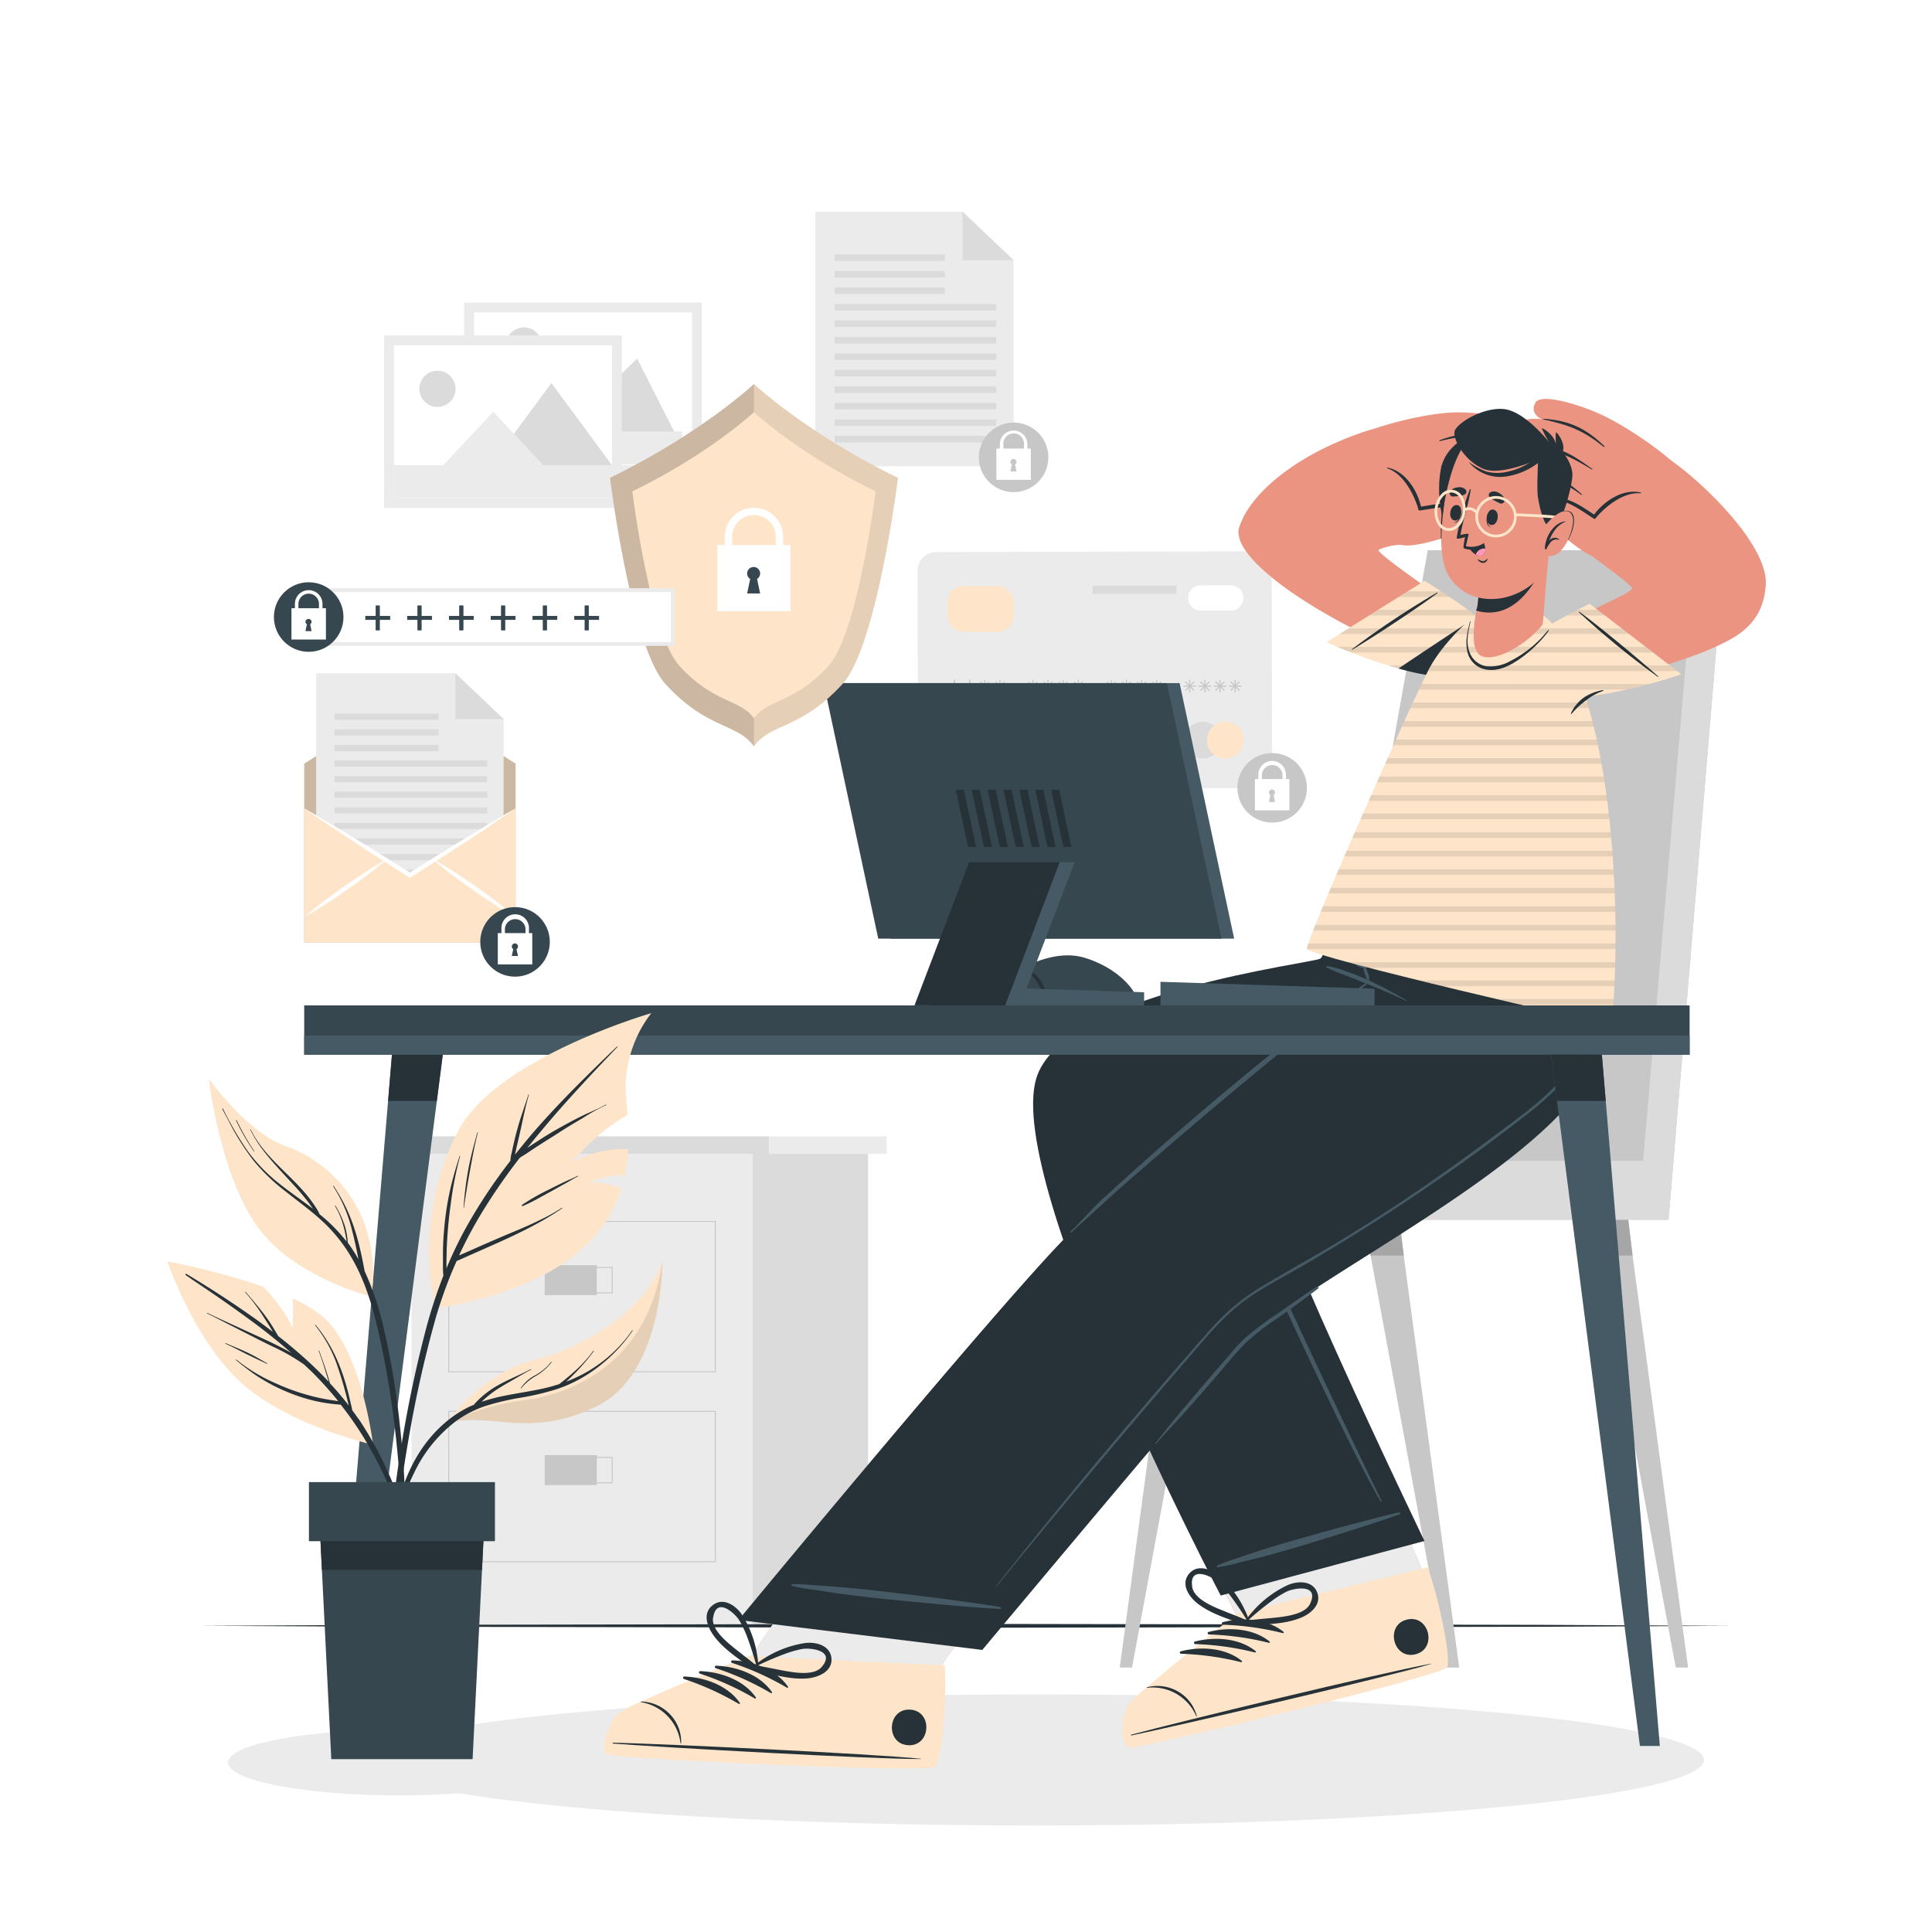<svg class="animated" id="freepik_stories-secure-data" xmlns="http://www.w3.org/2000/svg" viewBox="0 0 500 500" version="1.1" xmlns:xlink="http://www.w3.org/1999/xlink" xmlns:svgjs="http://svgjs.com/svgjs"><style>svg#freepik_stories-secure-data:not(.animated) .animable {opacity: 0;}svg#freepik_stories-secure-data.animated #freepik--background-complete--inject-14 {animation: 6s Infinite  linear wind;animation-delay: 0s;}svg#freepik_stories-secure-data.animated #freepik--Shadows--inject-14 {animation: 6s Infinite  linear floating;animation-delay: 0.5s;}svg#freepik_stories-secure-data.animated #freepik--Character--inject-14 {animation: 6s Infinite  linear floating;animation-delay: 0s;}svg#freepik_stories-secure-data.animated #freepik--Table--inject-14 {animation: 6s Infinite  linear floating;animation-delay: 0s;}svg#freepik_stories-secure-data.animated #freepik--Device--inject-14 {animation: 6s Infinite  linear floating;animation-delay: 0s;}svg#freepik_stories-secure-data.animated #freepik--Shield--inject-14 {animation: 6s Infinite  linear wind;animation-delay: 0s;}svg#freepik_stories-secure-data.animated #freepik--Letter--inject-14 {animation: 6s Infinite  linear wind;animation-delay: 0s;}svg#freepik_stories-secure-data.animated #freepik--Password--inject-14 {animation: 1.5s Infinite  linear wind;animation-delay: 0s;}svg#freepik_stories-secure-data.animated #freepik--Plant--inject-14 {animation: 6s Infinite  linear floating;animation-delay: 0.5s;}            @keyframes wind {                0% {                    transform: rotate( 0deg );                }                25% {                    transform: rotate( 1deg );                }                75% {                    transform: rotate( -1deg );                }            }                    @keyframes floating {                0% {                    opacity: 1;                    transform: translateY(0px);                }                50% {                    transform: translateY(-10px);                }                100% {                    opacity: 1;                    transform: translateY(0px);                }            }        </style><g id="freepik--background-complete--inject-14" class="animable" style="transform-origin: 219.474px 237.76px;"><polygon points="262.32 120.67 211.01 120.67 211.01 54.8 249.11 54.8 262.32 67.35 262.32 120.67" style="fill: rgb(235, 235, 235); transform-origin: 236.665px 87.735px;" id="elkrvo6vr8dr" class="animable"></polygon><polygon points="249.11 54.8 262.32 67.35 249.11 67.35 249.11 54.8" style="fill: rgb(219, 219, 219); transform-origin: 255.715px 61.075px;" id="eli5zk3xkssnl" class="animable"></polygon><g id="elzfsafsnbw2f"><rect x="216.01" y="65.85" width="28.53" height="1.69" style="fill: rgb(219, 219, 219); transform-origin: 230.275px 66.695px; transform: rotate(180deg);" class="animable" id="el58zucgpdfc"></rect></g><g id="eleoq1v7qv9aw"><rect x="216.01" y="70.12" width="28.53" height="1.69" style="fill: rgb(219, 219, 219); transform-origin: 230.275px 70.965px; transform: rotate(180deg);" class="animable" id="elqhplggkr4e"></rect></g><g id="elzs2ihoirjgp"><rect x="216.01" y="74.39" width="28.53" height="1.69" style="fill: rgb(219, 219, 219); transform-origin: 230.275px 75.235px; transform: rotate(180deg);" class="animable" id="el6btuyrdgf7o"></rect></g><g id="elkx8x1nck6fd"><rect x="216.01" y="78.66" width="41.8" height="1.69" style="fill: rgb(219, 219, 219); transform-origin: 236.91px 79.505px; transform: rotate(180deg);" class="animable" id="elr7eqajfdsk9"></rect></g><g id="eliwfnsnvkfqj"><rect x="216.01" y="82.93" width="41.8" height="1.69" style="fill: rgb(219, 219, 219); transform-origin: 236.91px 83.775px; transform: rotate(180deg);" class="animable" id="elzrzji2813e"></rect></g><g id="elpp6dhhvuxcq"><rect x="216.01" y="87.2" width="41.8" height="1.69" style="fill: rgb(219, 219, 219); transform-origin: 236.91px 88.045px; transform: rotate(180deg);" class="animable" id="eloi4ocimo8"></rect></g><g id="elnjo76nzerh"><rect x="216.01" y="91.47" width="41.8" height="1.69" style="fill: rgb(219, 219, 219); transform-origin: 236.91px 92.315px; transform: rotate(180deg);" class="animable" id="elmesrvsm32n"></rect></g><g id="elle84yvjoa9j"><rect x="216.01" y="95.74" width="41.8" height="1.69" style="fill: rgb(219, 219, 219); transform-origin: 236.91px 96.585px; transform: rotate(180deg);" class="animable" id="eld8kewch6n18"></rect></g><g id="elqzva3x5dp2"><rect x="216.01" y="100.01" width="41.8" height="1.69" style="fill: rgb(219, 219, 219); transform-origin: 236.91px 100.855px; transform: rotate(180deg);" class="animable" id="elryp1x6wrb9"></rect></g><g id="elsge665f1tj"><rect x="216.01" y="104.28" width="41.8" height="1.69" style="fill: rgb(219, 219, 219); transform-origin: 236.91px 105.125px; transform: rotate(180deg);" class="animable" id="eltqiyh7p5ja"></rect></g><g id="eltcjzxc9z54d"><rect x="216.01" y="108.55" width="41.8" height="1.69" style="fill: rgb(219, 219, 219); transform-origin: 236.91px 109.395px; transform: rotate(180deg);" class="animable" id="el1hlcd1yh4vr"></rect></g><g id="ely11m2e304pm"><rect x="216.01" y="112.82" width="41.8" height="1.69" style="fill: rgb(219, 219, 219); transform-origin: 236.91px 113.665px; transform: rotate(180deg);" class="animable" id="elwz8bg6jojpj"></rect></g><g id="el1cchi2btguf"><circle cx="262.32" cy="118.36" r="9" style="fill: rgb(199, 199, 199); transform-origin: 262.32px 118.36px; transform: rotate(-22.63deg);" class="animable" id="elgmwrk7mdpwa"></circle></g><rect x="257.86" y="116.08" width="8.92" height="8.1" style="fill: rgb(255, 255, 255); transform-origin: 262.32px 120.13px;" id="el0wwni0ey4dic" class="animable"></rect><path d="M265.89,118.58H265V115a2.67,2.67,0,1,0-5.33,0v3.61h-.91V115a3.57,3.57,0,0,1,7.14,0Z" style="fill: rgb(255, 255, 255); transform-origin: 262.33px 115.02px;" id="elzajp6qgt9ml" class="animable"></path><path d="M262.7,120.23l.37,1.77h-1.58l.37-1.77a.8.8,0,0,1-.37-.67.79.79,0,0,1,1.58,0A.8.8,0,0,1,262.7,120.23Z" style="fill: rgb(199, 199, 199); transform-origin: 262.28px 120.387px;" id="elu9ukp3wsvy" class="animable"></path><path d="M329.1,147.48l.13,51.25a5.19,5.19,0,0,1-5.17,5.21l-81.28.21a5.19,5.19,0,0,1-5.2-5.18l-.13-51.25a4.82,4.82,0,0,1,4.81-4.84l82-.21A4.82,4.82,0,0,1,329.1,147.48Z" style="fill: rgb(235, 235, 235); transform-origin: 283.34px 173.41px;" id="elyapldvy8uwe" class="animable"></path><path d="M316,191.55a4.77,4.77,0,1,1-4.78-4.76A4.77,4.77,0,0,1,316,191.55Z" style="fill: rgb(219, 219, 219); transform-origin: 311.23px 191.56px;" id="elknx1y5kvisj" class="animable"></path><path d="M321.88,191.53a4.77,4.77,0,1,1-4.79-4.76A4.77,4.77,0,0,1,321.88,191.53Z" style="fill: #FEE5CA; transform-origin: 317.11px 191.54px;" id="elpan3obot37q" class="animable"></path><g id="eluc1cnkukdeh"><rect x="245.17" y="151.65" width="17.2" height="11.89" rx="4.2" style="fill: #FEE5CA; transform-origin: 253.77px 157.595px; transform: rotate(-0.15deg);" class="animable" id="elpc5v5znjo5"></rect></g><path d="M318.53,158l-7.78,0a3.26,3.26,0,0,1-3.27-3.26h0a3.25,3.25,0,0,1,3.25-3.26l7.78,0a3.25,3.25,0,0,1,3.27,3.25h0A3.26,3.26,0,0,1,318.53,158Z" style="fill: rgb(255, 255, 255); transform-origin: 314.63px 154.74px;" id="el0pcvcb12evgk" class="animable"></path><g id="elldtcx3sp6qj"><rect x="245.25" y="187.39" width="43.52" height="2.14" style="fill: rgb(219, 219, 219); transform-origin: 267.01px 188.46px; transform: rotate(-0.15deg);" class="animable" id="elgfbt3qcjytc"></rect></g><g id="elfwax4wtddc"><rect x="245.27" y="192.16" width="30.81" height="2.14" style="fill: rgb(219, 219, 219); transform-origin: 260.675px 193.23px; transform: rotate(-0.15deg);" class="animable" id="el3s1fmgfnz4q"></rect></g><g id="el5l5ultzeq9t"><rect x="282.77" y="151.55" width="21.71" height="2.14" style="fill: rgb(219, 219, 219); transform-origin: 293.625px 152.62px; transform: rotate(-0.15deg);" class="animable" id="elf6dyviq8loq"></rect></g><rect x="246.88" y="175.94" width="0.3" height="3.25" style="fill: rgb(199, 199, 199); transform-origin: 247.03px 177.565px;" id="el50xsz3syz95" class="animable"></rect><rect x="245.4" y="177.42" width="3.25" height="0.3" style="fill: rgb(199, 199, 199); transform-origin: 247.025px 177.57px;" id="elrh2gpdxc2v" class="animable"></rect><g id="elk1w0ailjk1q"><rect x="245.4" y="177.42" width="3.26" height="0.3" style="fill: rgb(199, 199, 199); transform-origin: 247.03px 177.57px; transform: rotate(-45deg);" class="animable" id="eluctg4t1qp98"></rect></g><g id="elwc671948kur"><rect x="246.88" y="175.94" width="0.3" height="3.26" style="fill: rgb(199, 199, 199); transform-origin: 247.03px 177.57px; transform: rotate(-45deg);" class="animable" id="eloxjyeaxqr6c"></rect></g><rect x="250.79" y="175.94" width="0.3" height="3.25" style="fill: rgb(199, 199, 199); transform-origin: 250.94px 177.565px;" id="el983wvwn5bnb" class="animable"></rect><rect x="249.32" y="177.42" width="3.25" height="0.3" style="fill: rgb(199, 199, 199); transform-origin: 250.945px 177.57px;" id="elllifrczoqvp" class="animable"></rect><g id="el56dh0xt7lfs"><rect x="249.32" y="177.42" width="3.25" height="0.3" style="fill: rgb(199, 199, 199); transform-origin: 250.945px 177.57px; transform: rotate(-45deg);" class="animable" id="eldnawccj3s78"></rect></g><g id="elkhh6mk4xji"><rect x="250.79" y="175.94" width="0.3" height="3.25" style="fill: rgb(199, 199, 199); transform-origin: 250.94px 177.565px; transform: rotate(-44.99deg);" class="animable" id="elr3jpsrhzqz"></rect></g><rect x="254.71" y="175.94" width="0.3" height="3.25" style="fill: rgb(199, 199, 199); transform-origin: 254.86px 177.565px;" id="elsd4ji8jllp" class="animable"></rect><rect x="253.23" y="177.42" width="3.25" height="0.3" style="fill: rgb(199, 199, 199); transform-origin: 254.855px 177.57px;" id="elt7wcpilo3wp" class="animable"></rect><polygon points="253.81 178.82 253.6 178.61 255.9 176.31 256.12 176.52 253.81 178.82" style="fill: rgb(199, 199, 199); transform-origin: 254.86px 177.565px;" id="elvg76jdojkx9" class="animable"></polygon><polygon points="255.9 178.82 253.6 176.52 253.81 176.31 256.12 178.61 255.9 178.82" style="fill: rgb(199, 199, 199); transform-origin: 254.86px 177.565px;" id="elqly6liau6ss" class="animable"></polygon><rect x="258.62" y="175.94" width="0.3" height="3.25" style="fill: rgb(199, 199, 199); transform-origin: 258.77px 177.565px;" id="el317i4jefna4" class="animable"></rect><rect x="257.15" y="177.42" width="3.25" height="0.3" style="fill: rgb(199, 199, 199); transform-origin: 258.775px 177.57px;" id="eljk4vvshcqdc" class="animable"></rect><polygon points="257.73 178.82 257.52 178.61 259.82 176.31 260.03 176.52 257.73 178.82" style="fill: rgb(199, 199, 199); transform-origin: 258.775px 177.565px;" id="eli8f4xkws77e" class="animable"></polygon><polygon points="259.82 178.82 257.52 176.52 257.73 176.31 260.03 178.61 259.82 178.82" style="fill: rgb(199, 199, 199); transform-origin: 258.775px 177.565px;" id="elmd3l5jkpzkq" class="animable"></polygon><rect x="267.17" y="175.94" width="0.3" height="3.25" style="fill: rgb(199, 199, 199); transform-origin: 267.32px 177.565px;" id="elp0mt0nz1ygd" class="animable"></rect><rect x="265.69" y="177.42" width="3.25" height="0.3" style="fill: rgb(199, 199, 199); transform-origin: 267.315px 177.57px;" id="elnlgqslkup9b" class="animable"></rect><polygon points="266.28 178.82 266.06 178.61 268.36 176.31 268.58 176.52 266.28 178.82" style="fill: rgb(199, 199, 199); transform-origin: 267.32px 177.565px;" id="elxskna2xuscp" class="animable"></polygon><polygon points="268.36 178.82 266.06 176.52 266.28 176.31 268.58 178.61 268.36 178.82" style="fill: rgb(199, 199, 199); transform-origin: 267.32px 177.565px;" id="elj6sabdo1qv" class="animable"></polygon><rect x="271.08" y="175.94" width="0.3" height="3.25" style="fill: rgb(199, 199, 199); transform-origin: 271.23px 177.565px;" id="elxwclizg31x" class="animable"></rect><rect x="269.61" y="177.42" width="3.25" height="0.3" style="fill: rgb(199, 199, 199); transform-origin: 271.235px 177.57px;" id="elykkpjh04d8" class="animable"></rect><polygon points="270.19 178.82 269.98 178.61 272.28 176.31 272.49 176.52 270.19 178.82" style="fill: rgb(199, 199, 199); transform-origin: 271.235px 177.565px;" id="elpikefm81qmd" class="animable"></polygon><polygon points="272.28 178.82 269.98 176.52 270.19 176.31 272.49 178.61 272.28 178.82" style="fill: rgb(199, 199, 199); transform-origin: 271.235px 177.565px;" id="el44nfyllg59j" class="animable"></polygon><rect x="275" y="175.94" width="0.3" height="3.25" style="fill: rgb(199, 199, 199); transform-origin: 275.15px 177.565px;" id="el26c78o9s176" class="animable"></rect><rect x="273.52" y="177.42" width="3.25" height="0.3" style="fill: rgb(199, 199, 199); transform-origin: 275.145px 177.57px;" id="el07c0qgx9k005" class="animable"></rect><polygon points="274.11 178.82 273.89 178.61 276.19 176.31 276.41 176.52 274.11 178.82" style="fill: rgb(199, 199, 199); transform-origin: 275.15px 177.565px;" id="elen9fldg474" class="animable"></polygon><polygon points="276.19 178.82 273.89 176.52 274.11 176.31 276.41 178.61 276.19 178.82" style="fill: rgb(199, 199, 199); transform-origin: 275.15px 177.565px;" id="elmlwi28st55m" class="animable"></polygon><rect x="278.92" y="175.94" width="0.3" height="3.25" style="fill: rgb(199, 199, 199); transform-origin: 279.07px 177.565px;" id="eltzgsudj4a4q" class="animable"></rect><rect x="277.44" y="177.42" width="3.25" height="0.3" style="fill: rgb(199, 199, 199); transform-origin: 279.065px 177.57px;" id="ellrs7ig2c9zg" class="animable"></rect><polygon points="278.02 178.82 277.81 178.61 280.11 176.31 280.32 176.52 278.02 178.82" style="fill: rgb(199, 199, 199); transform-origin: 279.065px 177.565px;" id="el5jzq7s7pgiu" class="animable"></polygon><polygon points="280.11 178.82 277.81 176.52 278.02 176.31 280.32 178.61 280.11 178.82" style="fill: rgb(199, 199, 199); transform-origin: 279.065px 177.565px;" id="eleiitr9fa8hk" class="animable"></polygon><rect x="287.46" y="175.94" width="0.3" height="3.25" style="fill: rgb(199, 199, 199); transform-origin: 287.61px 177.565px;" id="eliz625t8qvdn" class="animable"></rect><rect x="285.99" y="177.42" width="3.25" height="0.3" style="fill: rgb(199, 199, 199); transform-origin: 287.615px 177.57px;" id="ela5qqcke7oe4" class="animable"></rect><polygon points="286.57 178.82 286.36 178.61 288.66 176.31 288.87 176.52 286.57 178.82" style="fill: rgb(199, 199, 199); transform-origin: 287.615px 177.565px;" id="elo76daugkvdf" class="animable"></polygon><polygon points="288.66 178.82 286.36 176.52 286.57 176.31 288.87 178.61 288.66 178.82" style="fill: rgb(199, 199, 199); transform-origin: 287.615px 177.565px;" id="el52ukfbxo3aw" class="animable"></polygon><rect x="291.38" y="175.94" width="0.3" height="3.25" style="fill: rgb(199, 199, 199); transform-origin: 291.53px 177.565px;" id="el32r90pvkyc3" class="animable"></rect><rect x="289.9" y="177.42" width="3.25" height="0.3" style="fill: rgb(199, 199, 199); transform-origin: 291.525px 177.57px;" id="elz5fpoi7egy9" class="animable"></rect><polygon points="290.48 178.82 290.27 178.61 292.57 176.31 292.79 176.52 290.48 178.82" style="fill: rgb(199, 199, 199); transform-origin: 291.53px 177.565px;" id="eluaecigsy9ea" class="animable"></polygon><polygon points="292.57 178.82 290.27 176.52 290.48 176.31 292.79 178.61 292.57 178.82" style="fill: rgb(199, 199, 199); transform-origin: 291.53px 177.565px;" id="eles59pjbyem4" class="animable"></polygon><rect x="295.29" y="175.94" width="0.3" height="3.25" style="fill: rgb(199, 199, 199); transform-origin: 295.44px 177.565px;" id="elvdp3sbnjb7b" class="animable"></rect><rect x="293.82" y="177.42" width="3.25" height="0.3" style="fill: rgb(199, 199, 199); transform-origin: 295.445px 177.57px;" id="elqddpy4ouu7g" class="animable"></rect><polygon points="294.4 178.82 294.19 178.61 296.49 176.31 296.7 176.52 294.4 178.82" style="fill: rgb(199, 199, 199); transform-origin: 295.445px 177.565px;" id="ele3lo6dbzqz4" class="animable"></polygon><polygon points="296.49 178.82 294.19 176.52 294.4 176.31 296.7 178.61 296.49 178.82" style="fill: rgb(199, 199, 199); transform-origin: 295.445px 177.565px;" id="ellbx257gih9i" class="animable"></polygon><rect x="299.21" y="175.94" width="0.3" height="3.25" style="fill: rgb(199, 199, 199); transform-origin: 299.36px 177.565px;" id="el6gh9zuuya93" class="animable"></rect><rect x="297.73" y="177.42" width="3.25" height="0.3" style="fill: rgb(199, 199, 199); transform-origin: 299.355px 177.57px;" id="el2z11l1egvm6" class="animable"></rect><polygon points="298.31 178.82 298.1 178.61 300.4 176.31 300.62 176.52 298.31 178.82" style="fill: rgb(199, 199, 199); transform-origin: 299.36px 177.565px;" id="elfcute4oyh5l" class="animable"></polygon><polygon points="300.4 178.82 298.1 176.52 298.31 176.31 300.62 178.61 300.4 178.82" style="fill: rgb(199, 199, 199); transform-origin: 299.36px 177.565px;" id="elq88e5x37m7" class="animable"></polygon><rect x="307.75" y="175.94" width="0.3" height="3.25" style="fill: rgb(199, 199, 199); transform-origin: 307.9px 177.565px;" id="elv0tvplb6uxp" class="animable"></rect><rect x="306.28" y="177.42" width="3.25" height="0.3" style="fill: rgb(199, 199, 199); transform-origin: 307.905px 177.57px;" id="elfhq8nkbx3m" class="animable"></rect><polygon points="306.86 178.82 306.65 178.61 308.95 176.31 309.16 176.52 306.86 178.82" style="fill: rgb(199, 199, 199); transform-origin: 307.905px 177.565px;" id="elgn6s05nbcl4" class="animable"></polygon><polygon points="308.95 178.82 306.65 176.52 306.86 176.31 309.16 178.61 308.95 178.82" style="fill: rgb(199, 199, 199); transform-origin: 307.905px 177.565px;" id="elesmnnbqqi4v" class="animable"></polygon><rect x="311.67" y="175.94" width="0.3" height="3.25" style="fill: rgb(199, 199, 199); transform-origin: 311.82px 177.565px;" id="eld6szadai84b" class="animable"></rect><rect x="310.19" y="177.42" width="3.25" height="0.3" style="fill: rgb(199, 199, 199); transform-origin: 311.815px 177.57px;" id="el4x91pmss1fw" class="animable"></rect><polygon points="310.78 178.82 310.56 178.61 312.87 176.31 313.08 176.52 310.78 178.82" style="fill: rgb(199, 199, 199); transform-origin: 311.82px 177.565px;" id="elxjna5wujjxg" class="animable"></polygon><polygon points="312.87 178.82 310.56 176.52 310.78 176.31 313.08 178.61 312.87 178.82" style="fill: rgb(199, 199, 199); transform-origin: 311.82px 177.565px;" id="elnmvhmkqnnsn" class="animable"></polygon><rect x="315.59" y="175.94" width="0.3" height="3.25" style="fill: rgb(199, 199, 199); transform-origin: 315.74px 177.565px;" id="el3uqthb7k5l3" class="animable"></rect><rect x="314.11" y="177.42" width="3.25" height="0.3" style="fill: rgb(199, 199, 199); transform-origin: 315.735px 177.57px;" id="el2amubeednk9" class="animable"></rect><polygon points="314.69 178.82 314.48 178.61 316.78 176.31 316.99 176.52 314.69 178.82" style="fill: rgb(199, 199, 199); transform-origin: 315.735px 177.565px;" id="elk1w444fgotq" class="animable"></polygon><polygon points="316.78 178.82 314.48 176.52 314.69 176.31 316.99 178.61 316.78 178.82" style="fill: rgb(199, 199, 199); transform-origin: 315.735px 177.565px;" id="eljksofs5yyv" class="animable"></polygon><rect x="319.5" y="175.94" width="0.3" height="3.25" style="fill: rgb(199, 199, 199); transform-origin: 319.65px 177.565px;" id="elx8u1896a5lj" class="animable"></rect><rect x="318.02" y="177.42" width="3.25" height="0.3" style="fill: rgb(199, 199, 199); transform-origin: 319.645px 177.57px;" id="elwgdn5jk5y5" class="animable"></rect><polygon points="318.61 178.82 318.39 178.61 320.69 176.31 320.91 176.52 318.61 178.82" style="fill: rgb(199, 199, 199); transform-origin: 319.65px 177.565px;" id="elvn3l8l3dd" class="animable"></polygon><polygon points="320.69 178.82 318.39 176.52 318.61 176.31 320.91 178.61 320.69 178.82" style="fill: rgb(199, 199, 199); transform-origin: 319.65px 177.565px;" id="el4splopkcaas" class="animable"></polygon><g id="elbs25kn9z888"><circle cx="329.23" cy="203.89" r="9" style="fill: rgb(199, 199, 199); transform-origin: 329.23px 203.89px; transform: rotate(-80.76deg);" class="animable" id="el4kjk7vfuokt"></circle></g><rect x="324.77" y="201.62" width="8.92" height="8.1" style="fill: rgb(255, 255, 255); transform-origin: 329.23px 205.67px;" id="elonqfeedyif" class="animable"></rect><path d="M332.8,204.12h-.9V200.5a2.67,2.67,0,0,0-5.33,0v3.62h-.91V200.5a3.57,3.57,0,0,1,7.14,0Z" style="fill: rgb(255, 255, 255); transform-origin: 329.23px 200.525px;" id="elwxxzcg55y8" class="animable"></path><path d="M329.61,205.77l.37,1.77H328.4l.37-1.77a.8.8,0,0,1-.37-.67.79.79,0,0,1,1.58,0A.8.8,0,0,1,329.61,205.77Z" style="fill: rgb(199, 199, 199); transform-origin: 329.19px 205.927px;" id="ela8embjdl46" class="animable"></path><g id="elgfxx85e9alo"><rect x="120.1" y="78.29" width="61.55" height="44.65" style="fill: rgb(235, 235, 235); transform-origin: 150.875px 100.615px; transform: rotate(-170.5deg);" class="animable" id="el3jk11pam6jo"></rect></g><g id="elnbwdtpg9c3k"><rect x="122.66" y="80.85" width="56.44" height="39.53" style="fill: rgb(255, 255, 255); transform-origin: 150.88px 100.615px; transform: rotate(-170.5deg);" class="animable" id="elnpg9ttovgc"></rect></g><path d="M131,88.63a4.67,4.67,0,1,0,5.38-3.84A4.68,4.68,0,0,0,131,88.63Z" style="fill: rgb(219, 219, 219); transform-origin: 135.607px 89.396px;" id="eltpemdsh1o9k" class="animable"></path><polygon points="145.9 111.19 176.86 116.38 164.89 92.8 145.9 111.19" style="fill: rgb(219, 219, 219); transform-origin: 161.38px 104.59px;" id="elv6vlh4po9qd" class="animable"></polygon><polygon points="133.77 109.17 159.32 113.45 148.83 97.65 133.77 109.17" style="fill: rgb(235, 235, 235); transform-origin: 146.545px 105.55px;" id="el7tmx4cxtlrs" class="animable"></polygon><g id="els23dio47j6f"><rect x="120.1" y="111.65" width="56.44" height="8.52" style="fill: rgb(235, 235, 235); transform-origin: 148.32px 115.91px; transform: rotate(9.5deg);" class="animable" id="el19t3wjj0b8r"></rect></g><g id="elnuzovr7iyfn"><rect x="99.39" y="86.81" width="61.55" height="44.65" style="fill: rgb(235, 235, 235); transform-origin: 130.165px 109.135px; transform: rotate(180deg);" class="animable" id="elfp31ym4t5xw"></rect></g><g id="elc1qi1u14nbn"><rect x="101.95" y="89.38" width="56.44" height="39.53" style="fill: rgb(255, 255, 255); transform-origin: 130.17px 109.145px; transform: rotate(180deg);" class="animable" id="el1wt3v2g4kae"></rect></g><path d="M108.54,100.61a4.68,4.68,0,1,0,4.68-4.67A4.68,4.68,0,0,0,108.54,100.61Z" style="fill: rgb(219, 219, 219); transform-origin: 113.22px 100.62px;" id="el7151kzlqofx" class="animable"></path><polygon points="127.01 120.4 158.4 120.4 142.7 99.12 127.01 120.4" style="fill: rgb(219, 219, 219); transform-origin: 142.705px 109.76px;" id="el41pn368rbbx" class="animable"></polygon><polygon points="114.7 120.41 140.62 120.41 127.66 106.55 114.7 120.41" style="fill: rgb(235, 235, 235); transform-origin: 127.66px 113.48px;" id="el3b2ravz2hzz" class="animable"></polygon><rect x="101.95" y="120.39" width="56.44" height="8.52" style="fill: rgb(235, 235, 235); transform-origin: 130.17px 124.65px;" id="ele90mz89qqra" class="animable"></rect><rect x="106.51" y="298.61" width="88.24" height="122.11" style="fill: rgb(235, 235, 235); transform-origin: 150.63px 359.665px;" id="el7xbmbm5z9ci" class="animable"></rect><rect x="102.24" y="294.08" width="96.79" height="4.53" style="fill: rgb(219, 219, 219); transform-origin: 150.635px 296.345px;" id="elwrx8v9fyjpb" class="animable"></rect><rect x="199.02" y="294.08" width="30.44" height="4.53" style="fill: rgb(235, 235, 235); transform-origin: 214.24px 296.345px;" id="el1g9dyn25rjo" class="animable"></rect><rect x="194.75" y="298.61" width="29.9" height="122.11" style="fill: rgb(219, 219, 219); transform-origin: 209.7px 359.665px;" id="el0ixunt5j319t" class="animable"></rect><path d="M185.26,355.14H116V316h69.26Zm-69-.25H185V316.23H116.25Z" style="fill: rgb(199, 199, 199); transform-origin: 150.63px 335.57px;" id="el763mpwhvmwu" class="animable"></path><rect x="140.97" y="327.43" width="13.48" height="7.75" style="fill: rgb(199, 199, 199); transform-origin: 147.71px 331.305px;" id="elgmsu51f89k" class="animable"></rect><path d="M158.56,334.72H144.83v-6.83h13.73Zm-13.48-.25h13.23v-6.33H145.08Z" style="fill: rgb(199, 199, 199); transform-origin: 151.695px 331.305px;" id="elxbnwbb58ru" class="animable"></path><path d="M185.26,404.3H116V365.14h69.26Zm-69-.25H185V365.39H116.25Z" style="fill: rgb(199, 199, 199); transform-origin: 150.63px 384.72px;" id="elywm33rlaikj" class="animable"></path><rect x="140.97" y="376.59" width="13.48" height="7.75" style="fill: rgb(199, 199, 199); transform-origin: 147.71px 380.465px;" id="elnajmv41r18" class="animable"></rect><path d="M158.56,383.88H144.83v-6.83h13.73Zm-13.48-.25h13.23V377.3H145.08Z" style="fill: rgb(199, 199, 199); transform-origin: 151.695px 380.465px;" id="el9nww6asgoz7" class="animable"></path></g><g id="freepik--Floor--inject-14" class="animable" style="transform-origin: 250px 420.76px;"><polygon points="51.54 420.76 101.16 420.51 150.77 420.43 250 420.26 349.23 420.42 398.84 420.51 448.46 420.76 398.84 421 349.23 421.09 250 421.26 150.77 421.09 101.16 421 51.54 420.76" style="fill: rgb(38, 50, 56); transform-origin: 250px 420.76px;" id="el811dnwwkcn3" class="animable"></polygon></g><g id="freepik--Shadows--inject-14" class="animable" style="transform-origin: 250.005px 455.47px;"><ellipse cx="103.3" cy="456.14" rx="44.28" ry="8.5" style="fill: rgb(235, 235, 235); transform-origin: 103.3px 456.14px;" id="el83ftnpq5cln" class="animable"></ellipse><ellipse cx="267.97" cy="455.47" rx="173.02" ry="16.97" style="fill: rgb(235, 235, 235); transform-origin: 267.97px 455.47px;" id="elmao9kz9xlwc" class="animable"></ellipse></g><g id="freepik--Character--inject-14" class="animable" style="transform-origin: 306.687px 280.45px;"><polygon points="315.63 307.45 312.72 324.93 292.97 431.56 289.79 431.56 304.15 324.93 306.27 307.45 315.63 307.45" style="fill: rgb(199, 199, 199); transform-origin: 302.71px 369.505px;" id="el7dcw8x2d0pd" class="animable"></polygon><polygon points="306.27 307.45 315.63 307.45 312.72 324.93 304.15 324.93 306.27 307.45" style="fill: rgb(166, 166, 166); transform-origin: 309.89px 316.19px;" id="el0cekv4am39qs" class="animable"></polygon><polygon points="377.64 431.56 374.46 431.56 354.71 324.93 351.8 307.45 361.16 307.45 363.28 324.93 377.64 431.56" style="fill: rgb(199, 199, 199); transform-origin: 364.72px 369.505px;" id="el4jg6jawijio" class="animable"></polygon><polygon points="361.16 307.45 363.28 324.93 354.71 324.93 351.8 307.45 361.16 307.45" style="fill: rgb(166, 166, 166); transform-origin: 357.54px 316.19px;" id="elm4kwxn6042j" class="animable"></polygon><polygon points="436.87 431.56 433.68 431.56 413.94 324.93 411.02 307.45 420.38 307.45 422.51 324.93 436.87 431.56" style="fill: rgb(199, 199, 199); transform-origin: 423.945px 369.505px;" id="elbo1zslgbt8g" class="animable"></polygon><polygon points="422.51 324.93 413.94 324.93 411.02 307.45 420.38 307.45 422.51 324.93" style="fill: rgb(166, 166, 166); transform-origin: 416.765px 316.19px;" id="elafm9k1as5pa" class="animable"></polygon><polygon points="431.82 315.66 287.13 315.66 287.13 300.42 341.29 300.42 369.5 142.4 446.3 142.4 431.82 315.66" style="fill: rgb(199, 199, 199); transform-origin: 366.715px 229.03px;" id="elrz03xs9i9gm" class="animable"></polygon><polygon points="431.2 300.42 287.13 300.42 287.13 315.66 431.74 315.66 431.2 300.42" style="fill: rgb(219, 219, 219); transform-origin: 359.435px 308.04px;" id="elefnvl8b71rw" class="animable"></polygon><polygon points="431.82 315.66 423.93 315.66 438.79 142.4 446.3 142.4 431.82 315.66" style="fill: rgb(219, 219, 219); transform-origin: 435.115px 229.03px;" id="el0sm6rbk6h8n" class="animable"></polygon><path d="M433.61,120.28c-2.23-2.45-11.36-9.3-19.25-13-3.82-1.83-15.36-5.9-17-3.07s1.65,4.32,1.65,4.32-5.14-1-6.51,2,3.78,5.15,3.78,5.15-5.34-.63-6.5,2.45,4.39,4.38,4.39,4.38-4.86-.8-4.74,2.14c.14,3.54,9.26,4,13.39,6.25.94.5,18.28,11.61,18.28,11.61Z" style="fill: rgb(235, 148, 129); transform-origin: 411.519px 122.874px;" id="el7tribu40mrk" class="animable"></path><path d="M394.24,122.54c6.71.36,9.59,1.69,15,5.52.11.07.24-.07.14-.16-4.94-4.23-8.31-6.41-15.12-5.69C393.91,122.25,393.92,122.52,394.24,122.54Z" style="fill: rgb(38, 50, 56); transform-origin: 401.707px 125.077px;" id="elj27nebxtfl" class="animable"></path><path d="M396,115.53c6.94,1,10.07,2.39,16,6,.09,0,.18-.09.1-.15-5.54-4-8.94-6.11-16-6.18C395.81,115.18,395.71,115.48,396,115.53Z" style="fill: rgb(38, 50, 56); transform-origin: 403.979px 118.365px;" id="elbhpxq1a5x7g" class="animable"></path><path d="M399.58,108.59c6.65,1.44,10.15,2.83,15.47,7.06.13.1.29-.07.17-.18-5-4.85-9.36-6.62-15.57-7.08C399.22,108.36,399.16,108.5,399.58,108.59Z" style="fill: rgb(38, 50, 56); transform-origin: 407.278px 112.033px;" id="elj2iprp6888" class="animable"></path><path d="M424,146.27s-8.36-1.07-11.93-2.35S397,133,398.93,130.38c2.51-3.37,10.27.89,13.8,3.47,0,0,5.8-7.8,12-5.95S424,146.27,424,146.27Z" style="fill: rgb(235, 148, 129); transform-origin: 413.011px 136.943px;" id="eljk5t5yiig" class="animable"></path><path d="M399.92,129.68c4.51-1.42,8.92,2.27,12.53,4.52a.39.39,0,0,0,.6-.23c2.65-3.11,7.29-6.72,11.58-6.3a.1.1,0,0,0,0-.2c-4.54-1.07-9.39,2.11-12.08,5.7-3.66-2.37-8.25-5.87-12.68-3.53C399.88,129.65,399.9,129.69,399.92,129.68Z" style="fill: rgb(38, 50, 56); transform-origin: 412.3px 130.764px;" id="el2o28n2bbnpr" class="animable"></path><path d="M353.33,111.82c3-1.33,14.65-4.87,23.38-5.1,4.23-.11,16.43.86,16.77,4.11s-3.26,3.28-3.26,3.28,5.09,1.18,5.13,4.47-5.55,3.17-5.55,3.17,5.14,1.59,4.95,4.88-5.8,2.22-5.8,2.22,4.77,1.24,3.47,3.88c-1.57,3.18-10.1-.1-14.78.26-1.06.08-21.41,3.18-21.41,3.18Z" style="fill: rgb(235, 148, 129); transform-origin: 374.34px 121.441px;" id="ely9c5352qmtp" class="animable"></path><path d="M388.87,128.89c-6.28-2.39-9.45-2.35-15.93-1-.13,0-.2-.15-.07-.19,6.24-1.86,10.2-2.48,16.13.95C389.29,128.76,389.17,129,388.87,128.89Z" style="fill: rgb(38, 50, 56); transform-origin: 380.983px 127.554px;" id="el8ds5w7r81zo" class="animable"></path><path d="M390.08,121.76c-6.74-1.92-10.17-1.91-17.06-1-.1,0-.13-.15,0-.17,6.69-1.42,10.65-2,17.14.86C390.42,121.53,390.39,121.85,390.08,121.76Z" style="fill: rgb(38, 50, 56); transform-origin: 381.635px 120.595px;" id="elynhhj879bo" class="animable"></path><path d="M389.66,114c-6.66-1.39-10.42-1.54-17,.16a.12.12,0,0,1-.08-.23c6.55-2.39,11.24-2.24,17.11-.14C390.08,113.91,390.08,114.06,389.66,114Z" style="fill: rgb(38, 50, 56); transform-origin: 381.239px 113.172px;" id="el2b083szu8le" class="animable"></path><path d="M352,138.47s8.07,2.42,11.84,2.7,18.25-3.84,17.54-7c-.93-4.1-9.75-3.36-14-2.43,0,0-2.13-9.49-8.57-10.33S352,138.47,352,138.47Z" style="fill: rgb(235, 148, 129); transform-origin: 366.703px 131.282px;" id="elx1akfmqpib7" class="animable"></path><path d="M380.77,133.11c-3.54-3.14-9.07-1.56-13.28-1a.39.39,0,0,1-.46-.45c-1.15-3.91-3.92-9.1-8-10.46-.12,0-.08-.22,0-.19,4.59.86,7.73,5.73,8.72,10.11,4.31-.68,9.93-2,13,1.92C380.82,133.1,380.8,133.13,380.77,133.11Z" style="fill: rgb(38, 50, 56); transform-origin: 369.876px 127.062px;" id="elhboe5ckeu7b" class="animable"></path><path d="M376.33,173.21c-22.88-6.18-58.91-26.87-55.6-36.83,3.21-9.68,16.72-19.8,34-25.18,2.52-.79,2,4.5,3.17,13.72.57,4.36,8.22,16.11,4.53,16.08a15.25,15.25,0,0,0-5.6,1.25c-1.35.52,14.88,11.36,23.95,18.16C393,169.53,386.1,175.84,376.33,173.21Z" style="fill: rgb(235, 148, 129); transform-origin: 353.918px 142.467px;" id="elm8198uz0t5j" class="animable"></path><path d="M343.3,166.19l25.36-15.88s15.23,9.26,19,14.39.8,10.68-11,10.69C363.09,175.4,343.3,166.19,343.3,166.19Z" style="fill: #FEE5CA; transform-origin: 366.249px 162.85px;" id="eljzaba9n21wq" class="animable"></path><g id="elb1gt291kwxg"><g style="opacity: 0.1; transform-origin: 367.641px 163.35px;" class="animable" id="eluiip2zk59k"><path d="M375.15,154.49H362l2.34-1.46h8.62Z" id="el5brwpaj58d" class="animable" style="transform-origin: 368.575px 153.76px;"></path><path d="M381.84,159.29H354.32l2.33-1.46h23.26Z" id="elm6rjdbn4xbm" class="animable" style="transform-origin: 368.08px 158.56px;"></path><path d="M387.15,164.08H346.67l2.33-1.46h36.76C386.29,163.13,386.76,163.62,387.15,164.08Z" id="elhahv2m1ov89" class="animable" style="transform-origin: 366.91px 163.35px;"></path><path d="M389.18,168.88H349.7c-1.39-.54-2.61-1-3.6-1.46H389A5,5,0,0,1,389.18,168.88Z" id="elnjvyfjifb6s" class="animable" style="transform-origin: 367.641px 168.15px;"></path><path d="M387.74,172.22a7.54,7.54,0,0,1-2,1.45H364.5c-1.78-.44-3.54-.93-5.25-1.45Z" id="elhhd737xoycf" class="animable" style="transform-origin: 373.495px 172.945px;"></path></g></g><path d="M350,168.14c10.21-6.24,20.32-13.28,22-14.65.07-.06,0-.17-.1-.13a220.15,220.15,0,0,0-22,14.65A.08.08,0,0,0,350,168.14Z" style="fill: rgb(38, 50, 56); transform-origin: 360.949px 160.754px;" id="elsp7ohu3ag19" class="animable"></path><path d="M376.64,175.39a57.73,57.73,0,0,1-14.7-2.39c6.63-4.45,14.51-9.7,20.28-13.41a30.87,30.87,0,0,1,5.43,5.11C391.41,169.82,388.45,175.38,376.64,175.39Z" style="fill: rgb(38, 50, 56); transform-origin: 375.562px 167.49px;" id="el8cwhy33ioqf" class="animable"></path><path d="M292.73,451.88c2.82.27,79.43-18,81.84-20.46.3-.28-1.21-7.24-3.42-16.74l0-.19c-1.39-6-23.7-54.7-23.7-54.7l-49.66,13.84,22.56,45.17S311,425.55,303,432c0,0,0,0,0,0-4.95,3.94-9.22,7.47-10.12,8.62C290.47,443.59,289.93,451.63,292.73,451.88Z" style="fill: rgb(235, 148, 129); transform-origin: 332.725px 405.836px;" id="elahajg4i7t34" class="animable"></path><path d="M292.74,451.87c2.8.27,79.41-18,81.84-20.45.29-.28-1.22-7.24-3.43-16.74l0-.18c-.5-2.24-3.94-10.43-8-19.8-8.17,2.19-37.47,10.11-48.11,13.4l5.35,10.71S311,425.56,303,432c0,0,0,0,0,0-4.95,3.93-9.22,7.47-10.12,8.61C290.47,443.59,289.92,451.64,292.74,451.87Z" style="fill: rgb(235, 235, 235); transform-origin: 332.728px 423.286px;" id="el0cx4z5j7mm1j" class="animable"></path><path d="M292.48,452.24c2.9.25,79.56-18.2,82-20.75.94-1-.75-13.06-4.95-25.88l-49.41,12s-25.23,20-27.65,23.06S289.59,452,292.48,452.24Z" style="fill: #FEE5CA; transform-origin: 332.606px 428.926px;" id="elk5gue4y6sq" class="animable"></path><path d="M292.84,448.91c12.78-3.41,64.63-16,77.51-18.35.11,0,.13.05,0,.08-12.58,3.65-64.53,15.78-77.48,18.48C292.62,449.18,292.57,449,292.84,448.91Z" style="fill: rgb(38, 50, 56); transform-origin: 331.549px 439.846px;" id="el5onshki0q13" class="animable"></path><path d="M296.77,436.69a10.64,10.64,0,0,1,8.45,1.28,10.32,10.32,0,0,1,4.52,6.17c0,.08-.12.12-.15,0a12.28,12.28,0,0,0-12.78-7.33A.08.08,0,0,1,296.77,436.69Z" style="fill: rgb(38, 50, 56); transform-origin: 303.248px 440.27px;" id="elulywog94dhk" class="animable"></path><path d="M316.44,419.82c5.13-1.31,11.53-.93,15.74,2.51.16.14,0,.36-.2.32a73.39,73.39,0,0,0-15.48-2.17A.34.34,0,0,1,316.44,419.82Z" style="fill: rgb(38, 50, 56); transform-origin: 324.226px 420.889px;" id="eld3ecsifl1p6" class="animable"></path><path d="M312.84,422.33c5.13-1.31,11.53-.93,15.74,2.51.16.13,0,.36-.2.32A73.4,73.4,0,0,0,312.91,423,.33.33,0,0,1,312.84,422.33Z" style="fill: rgb(38, 50, 56); transform-origin: 320.593px 423.399px;" id="elk5om5tsgj1" class="animable"></path><path d="M309.24,424.83c5.13-1.31,11.53-.93,15.74,2.51.16.13,0,.36-.2.32a72.74,72.74,0,0,0-15.47-2.17A.34.34,0,0,1,309.24,424.83Z" style="fill: rgb(38, 50, 56); transform-origin: 317.027px 425.899px;" id="el3mj3rc7ogre" class="animable"></path><path d="M305.65,427.34c5.12-1.31,11.52-.93,15.73,2.5.16.14,0,.37-.2.33A73.4,73.4,0,0,0,305.71,428,.33.33,0,0,1,305.65,427.34Z" style="fill: rgb(38, 50, 56); transform-origin: 313.397px 428.409px;" id="elnjm2f31ltum" class="animable"></path><path d="M364.14,419.14c5.78-1.37,7.92,7.6,2.14,9S358.36,420.51,364.14,419.14Z" style="fill: rgb(38, 50, 56); transform-origin: 365.21px 423.643px;" id="elog32nsp1q1c" class="animable"></path><path d="M309.8,414.88c3.64,2.91,8.41,4.15,12.68,5.8a.65.65,0,0,0,.83-.64.13.13,0,0,0,.12-.18,27.61,27.61,0,0,0-7.84-12c-2.14-1.86-5.93-3.18-8-.39C305.61,410.07,307.68,413.18,309.8,414.88Zm-1.26-4.21c-.84-5.72,5.25-2.63,6.77-1.2a30,30,0,0,1,2.72,3,83.64,83.64,0,0,1,4.73,6.92c-2.05-.94-4.16-1.7-6.24-2.56C314,415.82,309,413.83,308.54,410.67Z" style="fill: rgb(38, 50, 56); transform-origin: 315.116px 413.285px;" id="el4dyn44qg4hy" class="animable"></path><path d="M340.91,412.18c-1.21-3.26-5.22-3.07-7.8-1.89a27.69,27.69,0,0,0-10.92,9.32.14.14,0,0,0,.07.21.65.65,0,0,0,.61.85c4.56-.38,9.49-.22,13.8-2C339.19,417.65,342.06,415.26,340.91,412.18Zm-11.24,6.5c-2.24.24-4.48.37-6.71.69a82.54,82.54,0,0,1,6.5-5.3,27.22,27.22,0,0,1,3.46-2.13c1.86-.94,8.57-2.18,6.15,3.07C337.74,417.9,332.34,418.39,329.67,418.68Z" style="fill: rgb(38, 50, 56); transform-origin: 331.669px 415.088px;" id="el1erqr9jqrlk" class="animable"></path><path d="M315.92,412.92l52.73-14.12s-46.34-96.09-42.6-101.38c1.87-2.64,51.29-4.87,66.62-18.68,19.91-17.93,5.42-44,5.42-44H342.83s1,11.53-1.1,13.33c-1.38,1.2-67,8.69-73.57,31.11C260.11,306.67,315.92,412.92,315.92,412.92Z" style="fill: rgb(38, 50, 56); transform-origin: 335.274px 323.83px;" id="elwsfauvodyda" class="animable"></path><path d="M315,405.19a32.22,32.22,0,0,1,4.32-1.64c1.53-.53,3.07-1.06,4.6-1.57,3-1,6.08-1.94,9.14-2.82,6.17-1.78,12.34-3.52,18.56-5.14,3.24-.84,10.17-2.67,10.61-2.61.2,0,.25.38.07.45-6,2.18-12.1,4.05-18.19,5.95s-12.18,3.75-18.35,5.34c-1.71.44-3.43.84-5.14,1.26a39.41,39.41,0,0,1-5.46,1.2C315,405.62,314.8,405.28,315,405.19Z" style="fill: rgb(69, 90, 100); transform-origin: 338.664px 398.509px;" id="el1jar7pvlk09" class="animable"></path><path d="M316.47,293.12c1.09-1,2.75-1.14,4.13-1.42L344.39,287c7.42-1.47,14.89-2.81,22.27-4.47,6.11-1.37,12.31-3.15,17.53-6.65a25.67,25.67,0,0,0,10.43-14.54c1.69-5.91,1.63-12.21.87-18.26-.19-1.48-.51-2.95-.83-4.41,0-.11.16-.15.18,0,2.36,11.26,2.93,24.4-5.28,33.67-4,4.52-9.61,7.28-15.35,9.12-6.49,2.09-13.29,3.19-20,4.51l-23.79,4.7c-3.82.75-7.7,1.37-11.48,2.28a3.9,3.9,0,0,0-2.05,1,3,3,0,0,0-.25,2.78c.44,1.86,1,3.71,1.59,5.53,4.8,14.74,38.42,84.53,39.33,86.14.1.17-.17.31-.27.14-7.7-12.82-32.76-66.7-38-80.62A88.81,88.81,0,0,1,315.86,297C315.54,295.66,315.34,294.16,316.47,293.12Z" style="fill: rgb(69, 90, 100); transform-origin: 355.991px 313.595px;" id="el9xiv4rbhzfm" class="animable"></path><path d="M157.79,453.8c2.62,1.05,81.27,5.07,84.29,3.36.36-.18.87-7.29,1.41-17l.4-9.18c.14-3.1,40.63-48.23,40.63-48.23l-56.45-3.41-34.52,50.49s-10.87,3.85-20.36,7.75c0,0,0,0,0,0C167.31,440,162.23,442.15,161,443,158,445.21,155.16,452.78,157.79,453.8Z" style="fill: rgb(235, 148, 129); transform-origin: 220.635px 418.459px;" id="elv4sjt3ojo8" class="animable"></path><path d="M254.21,417.41c-5.88,7-10.27,12.53-10.31,13.55l-.41,9.18c-.54,9.73-1.05,16.84-1.41,17-3,1.71-81.67-2.31-84.3-3.35s.16-8.6,3.26-10.81c1.19-.84,6.28-3,12.13-5.43l0,0c9.48-3.89,20.35-7.74,20.35-7.74l10-14.58Z" style="fill: rgb(235, 235, 235); transform-origin: 205.472px 436.394px;" id="elzkl4jto25cp" class="animable"></path><path d="M157.44,454.08c2.71,1.06,81.47,4.88,84.57,3.13,1.18-.66,3-12.74,2.52-26.22l-50.78-2.41s-29.83,12.08-33,14.36S154.74,453,157.44,454.08Z" style="fill: #FEE5CA; transform-origin: 200.485px 443.121px;" id="elty47wmiivh" class="animable"></path><path d="M158.73,451c13.22.31,66.5,2.84,79.54,4.16.11,0,.11.08,0,.08-13.11,0-66.37-3-79.55-4C158.44,451.18,158.45,451,158.73,451Z" style="fill: rgb(38, 50, 56); transform-origin: 198.434px 453.12px;" id="elil7zjzhcsie" class="animable"></path><path d="M165.93,440.36a10.61,10.61,0,0,1,7.75,3.61,10.26,10.26,0,0,1,2.6,7.19c0,.08-.15.07-.16,0a12.28,12.28,0,0,0-10.19-10.63A.08.08,0,0,1,165.93,440.36Z" style="fill: rgb(38, 50, 56); transform-origin: 171.066px 445.788px;" id="el52s2v6c7edm" class="animable"></path><path d="M189.55,429.7c5.28.18,11.32,2.35,14.39,6.83.12.17-.13.34-.28.25a73.26,73.26,0,0,0-14.24-6.43A.34.34,0,0,1,189.55,429.7Z" style="fill: rgb(38, 50, 56); transform-origin: 196.595px 433.252px;" id="el6skjlwwlzzk" class="animable"></path><path d="M185.39,431.09c5.29.19,11.32,2.35,14.4,6.83.11.17-.13.34-.29.25a73.17,73.17,0,0,0-14.23-6.43A.33.33,0,0,1,185.39,431.09Z" style="fill: rgb(38, 50, 56); transform-origin: 192.409px 434.64px;" id="eljun4j6qoxka" class="animable"></path><path d="M181.23,432.49c5.29.18,11.33,2.34,14.4,6.82.12.18-.13.34-.28.26a72.71,72.71,0,0,0-14.24-6.44A.33.33,0,0,1,181.23,432.49Z" style="fill: rgb(38, 50, 56); transform-origin: 188.277px 436.041px;" id="elw2wwfuivt3h" class="animable"></path><path d="M177.07,433.88c5.29.18,11.33,2.34,14.4,6.83.12.17-.13.34-.28.25A73.3,73.3,0,0,0,177,434.52.33.33,0,0,1,177.07,433.88Z" style="fill: rgb(38, 50, 56); transform-origin: 184.139px 437.432px;" id="el03plb1q38scc" class="animable"></path><path d="M235.52,442.45c5.93.3,5.46,9.52-.48,9.21S229.58,442.14,235.52,442.45Z" style="fill: rgb(38, 50, 56); transform-origin: 235.278px 447.055px;" id="elx79xkporcc" class="animable"></path><path d="M184.56,423.09c2.68,3.82,6.91,6.34,10.55,9.13a.65.65,0,0,0,1-.38.14.14,0,0,0,.17-.14A27.74,27.74,0,0,0,192.1,418c-1.53-2.38-4.8-4.72-7.58-2.63S183,420.86,184.56,423.09Zm0-4.39c.81-5.72,5.78-1.06,6.84.75a29.17,29.17,0,0,1,1.76,3.65,83.46,83.46,0,0,1,2.6,8c-1.7-1.48-3.52-2.8-5.27-4.21C188.37,425.18,184.09,421.85,184.53,418.7Z" style="fill: rgb(38, 50, 56); transform-origin: 189.579px 423.447px;" id="elwne3pgc1utc" class="animable"></path><path d="M215.18,429.24c-.25-3.47-4.15-4.41-7-4a27.8,27.8,0,0,0-13.1,5.88.14.14,0,0,0,0,.22.64.64,0,0,0,.35,1c4.49.93,9.17,2.47,13.8,2C212,434,215.41,432.52,215.18,429.24Zm-12.61,3.08c-2.22-.4-4.41-.91-6.64-1.22a83.23,83.23,0,0,1,7.73-3.27,29.36,29.36,0,0,1,3.91-1.07c2.06-.38,8.85.32,5.05,4.68C210.53,433.84,205.21,432.8,202.57,432.32Z" style="fill: rgb(38, 50, 56); transform-origin: 205.072px 429.789px;" id="elxagr7nl6g1" class="animable"></path><path d="M191.14,419.25,254.21,427s62.37-74.62,67.41-79.59c15.62-15.4,71.62-42,88.33-66.7,15-22.21-.19-45.94-.19-45.94H348.18a126.71,126.71,0,0,0,6.28,19.21s-51.15,38.51-78.41,66C258.48,337.71,191.14,419.25,191.14,419.25Z" style="fill: rgb(38, 50, 56); transform-origin: 303.854px 330.885px;" id="ele188sdo48h8" class="animable"></path><path d="M343.51,250a30.23,30.23,0,0,1,5.27,1.52c1.78.62,3.54,1.34,5.27,2.11a102.49,102.49,0,0,1,9.89,5.22c.1.06,0,.2-.09.15-3.38-1.63-6.86-3.08-10.35-4.47l-5-2a52.62,52.62,0,0,1-5.09-2.07C343.16,250.4,343.27,250,343.51,250Z" style="fill: rgb(69, 90, 100); transform-origin: 353.625px 254.505px;" id="elxjh6vpexatb" class="animable"></path><path d="M346.75,234.75c.79,2.79,1.49,5.6,2.37,8.36.41,1.26.81,2.55,1.33,3.78.44,1,1.09,2.2,2.31,2.4,1.4.23,1.77-1,1.62-2.12a38.21,38.21,0,0,0-.83-3.82c-.33-1.45-2-8.49-2-8.53s0-.13.07-.21a.09.09,0,0,1,.12,0c.27.14,2,5.55,2.36,6.89s.75,2.69,1.12,4a6.36,6.36,0,0,1,.37,3.11,2.4,2.4,0,0,1-2.16,1.86c.05.09.11.17.16.27.13.27.23.56.34.84s.22.58.32.87a3.29,3.29,0,0,1,.09.43c0,.17,0,.33,0,.49a.23.23,0,0,1-.43.17c-.08-.14-.19-.25-.28-.39a2.4,2.4,0,0,1-.21-.46q-.15-.42-.27-.84c-.08-.28-.18-.57-.24-.85a4.63,4.63,0,0,1-.07-.52,3.21,3.21,0,0,1-1.64-.57,5.49,5.49,0,0,1-1.75-2.51c-.46-1.16-.82-2.36-1.19-3.55a52.37,52.37,0,0,1-2.05-9A.26.26,0,0,1,346.75,234.75Z" style="fill: rgb(69, 90, 100); transform-origin: 350.925px 244.105px;" id="elrdv3q7a95d8" class="animable"></path><path d="M383.54,240.54c.3,1.38.5,2.78.86,4.16s.76,2.68,1.25,4a14,14,0,0,0,1.82,3.57,13.33,13.33,0,0,0,2.81,2.7,23.21,23.21,0,0,0,6.7,3.47,29.6,29.6,0,0,0,3.7,1c.65.12,1.3.22,2,.28a4.24,4.24,0,0,1,1.58.32.32.32,0,0,1,0,.55,5.73,5.73,0,0,1-2.91.18,21.38,21.38,0,0,1-9.1-2.77,18.36,18.36,0,0,1-5-3.88,14,14,0,0,1-2.81-5.69,28.71,28.71,0,0,1-1.09-7.81A.14.14,0,0,1,383.54,240.54Z" style="fill: rgb(69, 90, 100); transform-origin: 393.883px 250.703px;" id="elh22rhabr9ob" class="animable"></path><path d="M205,410a39.4,39.4,0,0,1,5.1.2c1.79.12,3.57.23,5.35.37,3.51.29,7,.61,10.5,1,7,.8,14.08,1.63,21.09,2.6,3.66.51,11.51,1.56,11.93,1.79a.24.24,0,0,1-.12.44c-7-.37-14-1.05-21-1.71s-14-1.35-21-2.32c-1.92-.27-3.84-.59-5.77-.88a46.56,46.56,0,0,1-6.08-1.05C204.81,410.36,204.77,410,205,410Z" style="fill: rgb(69, 90, 100); transform-origin: 231.96px 413.194px;" id="ele74ybgv9gx" class="animable"></path><path d="M340.77,333c-3.27,2.1-6.43,4.36-9.6,6.6a90.09,90.09,0,0,0-8.7,6.44,46.45,46.45,0,0,0-3.85,4.09l-3.76,4.35c-2.51,2.89-5,5.81-7.47,8.74q-2.1,2.47-4.17,5c-1.44,1.73-2.78,3.55-4.23,5.28a.11.11,0,0,0,.16.15c2.56-2.89,5.28-5.66,7.84-8.56s5.12-5.8,7.65-8.74,4.79-5.77,7.39-8.46a59.43,59.43,0,0,1,8.62-6.76c3.5-2.5,7-5,10.43-7.61C341.37,333.3,341.1,332.82,340.77,333Z" style="fill: rgb(69, 90, 100); transform-origin: 320.085px 353.32px;" id="elgbwbpt49mdw" class="animable"></path><path d="M353.47,254.41c-10.52,7.38-21.4,15.63-31.29,23.82s-19.68,16.55-29.24,25.15q-4,3.6-8,7.3c-2.66,2.48-5.26,5.59-7.92,8.07-.14.13.08.34.22.21,4.81-4.31,9.78-9,14.65-13.24s9.7-8.4,14.57-12.57q14.68-12.57,29.73-24.71c5.56-4.51,12-9.07,17.5-13.72C353.9,254.57,353.65,254.27,353.47,254.41Z" style="fill: rgb(69, 90, 100); transform-origin: 315.373px 286.687px;" id="elujdcku8213n" class="animable"></path><path d="M407.89,242c-.6-1.77-1.24-3.53-1.9-5.29,0-.1-.2,0-.16.05,2.48,7.32,5,14.82,5.28,22.62a29.29,29.29,0,0,1-1.6,11,28.91,28.91,0,0,1-5.62,9.15c-4.9,5.53-11.13,9.89-17,14.3q-9.6,7.19-19.51,14c-6.58,4.52-13.33,8.83-20.15,13s-13.72,7.93-20.5,12a55.08,55.08,0,0,0-9.18,6.8c-2.84,2.66-5.38,5.61-7.94,8.54q-8.22,9.39-16.28,18.92-16.19,19-31.73,38.57-1.9,2.38-3.8,4.79c-.06.08,0,.19.11.11q16-19.59,32.35-38.9,8.12-9.6,16.33-19.1c5.25-6.06,10.3-12.49,17-17,3.23-2.2,6.68-4.07,10.07-6q5.33-3,10.56-6.18,10.43-6.27,20.52-13c6.69-4.48,13.29-9.07,19.77-13.86q4.84-3.58,9.62-7.3a95.11,95.11,0,0,0,7.91-6.69,35.71,35.71,0,0,0,6.34-8,26.22,26.22,0,0,0,3.15-10.13C412.29,256.77,410.3,249.14,407.89,242Z" style="fill: rgb(69, 90, 100); transform-origin: 334.735px 323.628px;" id="elef2qpgqaqsc" class="animable"></path><path d="M338.22,245.59c1.1,2.1,78,19.88,78.54,19.53,1.34-1,5.75-71.42-14.54-102.92-3.57-5.55-12.25-6.58-16.72-5.42-2.23.58-11.4,8.39-15.6,16.2S337.54,244.25,338.22,245.59Z" style="fill: #FEE5CA; transform-origin: 378.157px 210.74px;" id="el0wjn48xvlrf" class="animable"></path><g id="el7qty1mgzkvm"><g style="opacity: 0.1; transform-origin: 378.17px 211.315px;" class="animable" id="elduqeyg93znm"><path d="M399.37,159.29H381.66c.7-.58,1.35-1.07,1.92-1.46h13.15A12.79,12.79,0,0,1,399.37,159.29Z" id="el6h3q5pk0w6d" class="animable" style="transform-origin: 390.515px 158.56px;"></path><path d="M403.37,164.08H376.56c.47-.51.95-1,1.42-1.46h24.5C402.79,163.1,403.08,163.58,403.37,164.08Z" id="elkjg1ks8bwd" class="animable" style="transform-origin: 389.965px 163.35px;"></path><path d="M405.91,168.88H372.53c.36-.5.74-1,1.12-1.46h31.54C405.44,167.9,405.67,168.39,405.91,168.88Z" id="elbumhe2ds2qm" class="animable" style="transform-origin: 389.22px 168.15px;"></path><path d="M408,173.67H369.55l.35-.69c.14-.25.28-.51.43-.76h37.06C407.59,172.7,407.79,173.18,408,173.67Z" id="elwb49shmpevo" class="animable" style="transform-origin: 388.775px 172.945px;"></path><path d="M409.72,178.47h-42.5c.25-.52.48-1,.69-1.46h41.31C409.39,177.49,409.56,178,409.72,178.47Z" id="elp4k0f11xs0g" class="animable" style="transform-origin: 388.47px 177.74px;"></path><path d="M411.2,183.27H365l.67-1.46h45.1C410.92,182.29,411.06,182.78,411.2,183.27Z" id="elcf0atebwi07" class="animable" style="transform-origin: 388.1px 182.54px;"></path><path d="M412.46,188.06H362.81c.22-.5.44-1,.66-1.46H412.1Z" id="elprowpg6l9" class="animable" style="transform-origin: 387.635px 187.33px;"></path><path d="M413.55,192.86H360.63c.22-.49.45-1,.66-1.46h51.94C413.34,191.88,413.45,192.37,413.55,192.86Z" id="eloq3eiyxtn0d" class="animable" style="transform-origin: 387.09px 192.13px;"></path><path d="M414.47,197.66h-56c.22-.49.43-1,.65-1.46h55.08C414.3,196.68,414.39,197.17,414.47,197.66Z" id="eljxwspgvcpvn" class="animable" style="transform-origin: 386.47px 196.93px;"></path><path d="M415.28,202.45H356.34c.22-.49.43-1,.65-1.46H415Z" id="elu12ftjunzyl" class="animable" style="transform-origin: 385.81px 201.72px;"></path><path d="M416,207.25H354.21c.21-.48.43-1,.64-1.46h60.91C415.83,206.28,415.89,206.76,416,207.25Z" id="eldd0yc34sin" class="animable" style="transform-origin: 385.105px 206.52px;"></path><path d="M416.53,212H352.1c.21-.49.42-1,.64-1.46h63.62C416.42,211.07,416.47,211.55,416.53,212Z" id="el8kb6t4osmfw" class="animable" style="transform-origin: 384.315px 211.27px;"></path><path d="M417,216.84H350c.2-.48.42-1,.63-1.46h66.23C416.91,215.87,417,216.35,417,216.84Z" id="el7tx5yhtfvnt" class="animable" style="transform-origin: 383.5px 216.11px;"></path><path d="M417.38,221.64H347.91c.2-.48.42-1,.63-1.46h68.73C417.31,220.67,417.35,221.15,417.38,221.64Z" id="el8z1k1j6a0k" class="animable" style="transform-origin: 382.645px 220.91px;"></path><path d="M417.68,226.43H345.84l.62-1.46H417.6C417.63,225.46,417.65,226,417.68,226.43Z" id="elqqi5v20xk5" class="animable" style="transform-origin: 381.76px 225.7px;"></path><path d="M417.89,231.23h-74.1l.62-1.46h73.43C417.86,230.26,417.88,230.75,417.89,231.23Z" id="elp8ger6sixx" class="animable" style="transform-origin: 380.84px 230.5px;"></path><path d="M418,236H341.78l.61-1.46H418Z" id="elvvn9j8pvwk" class="animable" style="transform-origin: 379.89px 235.27px;"></path><path d="M418.1,240.82H339.84c.17-.46.37-.95.57-1.46h77.68C418.1,239.85,418.1,240.34,418.1,240.82Z" id="elo3ey4d41s8r" class="animable" style="transform-origin: 378.97px 240.09px;"></path><path d="M418.1,244.16c0,.49,0,1,0,1.46H338.24l0,0a4,4,0,0,1,.36-1.43Z" id="elv5h0sysrs8" class="animable" style="transform-origin: 378.17px 244.89px;"></path><path d="M418,249c0,.5,0,1,0,1.46H354c-2-.51-3.81-1-5.5-1.46Z" id="el6ao9ltsk6cm" class="animable" style="transform-origin: 383.25px 249.73px;"></path><path d="M417.88,253.75c0,.5,0,1-.06,1.46H373.3c-2-.49-4-1-6-1.46Z" id="el0t5hsyawxq9" class="animable" style="transform-origin: 392.59px 254.48px;"></path><path d="M417.62,258.54c0,.51-.07,1-.11,1.46h-24l-6.25-1.46Z" id="el0e6uz65crgde" class="animable" style="transform-origin: 402.44px 259.27px;"></path><path d="M417.16,263.34a9.5,9.5,0,0,1-.26,1.46h-2c-1.5-.3-3.83-.81-6.76-1.46Z" id="elwxa5qurmxs8" class="animable" style="transform-origin: 412.65px 264.07px;"></path></g></g><path d="M398.75,178.4c13.83-1.12,36.75-6.08,49.22-13,7.48-4.18,8.61-9.79,9-13.71,1-10.14-15.9-26.6-24.78-32.74-1.17-.81-2.87,5.15-8.25,11.84-4.55,5.67-13.13,12.07-11.84,13.16,1.9,1.6,10.71,7.67,10.29,8.4-.72,1.25-8.89,4.72-21.13,10.65C384.84,170.92,389,179.2,398.75,178.4Z" style="fill: rgb(235, 148, 129); transform-origin: 423.597px 148.665px;" id="elnazvn8qn3e" class="animable"></path><path d="M435.13,174.49l-23.72-18.24s-16.05,7.76-20.28,12.5-1.82,10.55,9.94,11.7C414.55,181.76,435.13,174.49,435.13,174.49Z" style="fill: #FEE5CA; transform-origin: 412.159px 168.429px;" id="el23fp495raef" class="animable"></path><path d="M429.16,175.06c-9-7.93-18.65-15.53-20.46-16.75-.08-.05-.16.07-.1.13a219.39,219.39,0,0,0,20.47,16.75C429.14,175.24,429.23,175.12,429.16,175.06Z" style="fill: rgb(38, 50, 56); transform-origin: 418.882px 166.75px;" id="el6x6r5y5vsrd" class="animable"></path><path d="M414.79,178.6a12.83,12.83,0,0,0-5,2,10.19,10.19,0,0,0-1.91,1.86,7.26,7.26,0,0,0-.76,1.08,7.14,7.14,0,0,0-.57,1.14c0,.09.1.14.15.08.29-.29.53-.63.83-.92s.57-.6.88-.88a19.55,19.55,0,0,1,2-1.65,14.34,14.34,0,0,1,4.45-2.48A.12.12,0,0,0,414.79,178.6Z" style="fill: rgb(38, 50, 56); transform-origin: 410.748px 181.69px;" id="elqy9vdljalob" class="animable"></path><g id="el0radeaph7v6"><g style="opacity: 0.1; transform-origin: 411.625px 168.145px;" class="animable" id="elm2mhr7gjejj"><path d="M415.36,159.29h-9.88c1-.54,2-1,2.78-1.46h5.2Z" id="eli4f3i6v2lz" class="animable" style="transform-origin: 410.42px 158.56px;"></path><path d="M421.59,164.08H397.2c.76-.49,1.56-1,2.36-1.46h20.13Z" id="elzw2wythg92d" class="animable" style="transform-origin: 409.395px 163.35px;"></path><path d="M427.83,168.88H391l.11-.13a14.08,14.08,0,0,1,1.4-1.33h33.41Z" id="elghaifujw9hp" class="animable" style="transform-origin: 409.415px 168.15px;"></path><path d="M434.06,173.67H389.22a4.72,4.72,0,0,1,.06-1.45h42.9Z" id="eltoqvabawxeb" class="animable" style="transform-origin: 411.625px 172.945px;"></path><path d="M426.86,177c-1.78.48-3.77,1-5.88,1.46H393.24a10,10,0,0,1-2.19-1.46Z" id="elysz6z5vjmv" class="animable" style="transform-origin: 408.955px 177.73px;"></path></g></g><path d="M383.44,169.79c4,1.66,12.09-3.46,15.74-8.1.24-.32,1.13-14.56,1.6-17.37.09-.57-18.31,1.34-18.31,1.34a45.14,45.14,0,0,1-.1,11.05C382.3,157.12,379.61,168.18,383.44,169.79Z" style="fill: rgb(235, 148, 129); transform-origin: 391.084px 157.162px;" id="elcjfrdleu24o" class="animable"></path><path d="M382.06,157.84c0,.06,0,.12-.06.19l.09,0a10,10,0,0,0,1.71.38c9.6,1.38,14.78-9.84,16.43-14.21-3-.09-17.76,1.44-17.76,1.44a45.14,45.14,0,0,1-.1,11.05c0,.14-.05.27-.07.39A4.27,4.27,0,0,1,382.06,157.84Z" style="fill: rgb(38, 50, 56); transform-origin: 391.115px 151.361px;" id="elurr7j1qxgf" class="animable"></path><path d="M380.06,112.87s-6,2.42-7.16,8.48.16,12.44.68,12.76S380.06,112.87,380.06,112.87Z" style="fill: rgb(38, 50, 56); transform-origin: 376.248px 123.492px;" id="elmh3dp40uzha" class="animable"></path><path d="M403.19,121.93c1.91,6.33-1.46,24.59-6,28.66-6.53,5.89-17.2,6.43-22.2-1.42-4.85-7.6,0-31.32,5-35C387.43,108.72,400.35,112.59,403.19,121.93Z" style="fill: rgb(235, 148, 129); transform-origin: 388.36px 133.356px;" id="elbcfbtokpsgi" class="animable"></path><path d="M373.72,128.89a29.24,29.24,0,0,0-.7,5.1c-.12,1.77-.14,3.54-.13,5.31,0,.1.16.09.16,0,0-1.74.12-3.48.27-5.21s.43-3.45.52-5.18C373.85,128.83,373.74,128.83,373.72,128.89Z" style="fill: rgb(38, 50, 56); transform-origin: 373.364px 134.109px;" id="el41r2tcvafa" class="animable"></path><path d="M397.68,150.41h0" style="fill: none; stroke: rgb(245, 167, 158); stroke-linecap: round; stroke-linejoin: round; stroke-width: 0px; transform-origin: 397.68px 150.41px;" id="elqhflnc6ct3f" class="animable"></path><path d="M385,133c0-.05.09.07.08.12-.26,1.23-.35,2.67.69,3.28,0,0,0,.08,0,.07C384.44,136,384.58,134.08,385,133Z" style="fill: rgb(38, 50, 56); transform-origin: 385.238px 134.729px;" id="elmeq59iua4ml" class="animable"></path><path d="M386.36,131.87c2,.21,1.44,4.2-.42,4S384.67,131.7,386.36,131.87Z" style="fill: rgb(38, 50, 56); transform-origin: 386.206px 133.871px;" id="eljo91ehvhs1" class="animable"></path><path d="M378.16,132.19c0-.05-.11,0-.11.09-.14,1.25-.5,2.65-1.68,2.91,0,0,0,.07,0,.07C377.77,135.25,378.23,133.39,378.16,132.19Z" style="fill: rgb(38, 50, 56); transform-origin: 377.268px 133.715px;" id="el68a1ogqfdi3" class="animable"></path><path d="M377.23,130.74c-2-.43-2.68,3.54-.86,3.94S378.88,131.1,377.23,130.74Z" style="fill: rgb(38, 50, 56); transform-origin: 376.738px 132.708px;" id="el06cwfa9iboya" class="animable"></path><path d="M388.19,130.26a14.55,14.55,0,0,1-1.47-.76,2.72,2.72,0,0,1-1.36-1.06.86.86,0,0,1,.28-1,2.13,2.13,0,0,1,2.15.08,3.08,3.08,0,0,1,1.58,1.58A.91.91,0,0,1,388.19,130.26Z" style="fill: rgb(38, 50, 56); transform-origin: 387.362px 128.753px;" id="eljoyg87wz4kn" class="animable"></path><path d="M376,128.51a15.26,15.26,0,0,0,1.64-.19,2.72,2.72,0,0,0,1.65-.51.87.87,0,0,0,.09-1,2.12,2.12,0,0,0-2-.69,3.11,3.11,0,0,0-2.05.92A.91.91,0,0,0,376,128.51Z" style="fill: rgb(38, 50, 56); transform-origin: 377.317px 127.296px;" id="el7xgfefw6jga" class="animable"></path><path d="M384.9,144.64c-.34.25-.69.61-1.15.59a3.47,3.47,0,0,1-1.29-.5s-.08,0-.06.05a1.68,1.68,0,0,0,1.48.9,1.35,1.35,0,0,0,1.13-1C385,144.65,384.94,144.61,384.9,144.64Z" style="fill: rgb(38, 50, 56); transform-origin: 383.703px 145.155px;" id="elmva0tsab3w" class="animable"></path><path d="M384.11,140.75a4.25,4.25,0,0,1-3.08,1.49,5.6,5.6,0,0,1-1.52-.14l-.29-.08a1.29,1.29,0,0,1-.26-.08.29.29,0,0,1-.21-.31h0a.53.53,0,0,1,0-.12h0l0-.11c.1-1,.4-2.4.4-2.4-.37.13-2.26.68-2.16.19a64,64,0,0,1,3.41-12.54c.05-.13.26-.07.23.06-.64,4-2,7.79-2.67,11.76a7.35,7.35,0,0,1,2.08-.33c.13.06-.62,2.77-.64,3.21v0a5.88,5.88,0,0,0,4.55-.74C384.11,140.57,384.2,140.67,384.11,140.75Z" style="fill: rgb(38, 50, 56); transform-origin: 380.566px 134.412px;" id="el4lmbu57nl3e" class="animable"></path><path d="M380.14,141.69a5,5,0,0,0,1.78,1.83,2.25,2.25,0,0,0,1.36.28c1-.12,1.18-1,1.1-1.83a5.16,5.16,0,0,0-.27-1.25A6.57,6.57,0,0,1,380.14,141.69Z" style="fill: rgb(38, 50, 56); transform-origin: 382.268px 142.267px;" id="elp1jwnvlyztg" class="animable"></path><path d="M381.92,143.52a2.25,2.25,0,0,0,1.36.28c1-.12,1.18-1,1.1-1.83A2.35,2.35,0,0,0,381.92,143.52Z" style="fill: rgb(255, 152, 185); transform-origin: 383.158px 142.885px;" id="eldvrwx8tv9h5" class="animable"></path><path d="M401.71,136.74c-2.09.3-3.45-6.06-3.74-8.48-.26-2.12.09-8.68.06-9.14s-9.6,4.36-14.41,2.1-7.46-7.31-7.2-9.43,7.35-6.49,12.8-5.92,11.7,8.59,11.7,8.59a25.76,25.76,0,0,1-1.9-3.59c.13-.23,3.4,1.71,3.66,4.3,0,0-.21-3.23.07-3.25s2.57,3.09,1.64,5c0,0,2.71,3.21,2.54,6.24S404.17,136.39,401.71,136.74Z" style="fill: rgb(38, 50, 56); transform-origin: 391.67px 121.285px;" id="elc3h41v8oh5" class="animable"></path><path d="M380.21,119.61a17.16,17.16,0,0,0,4.49,2.44,11.41,11.41,0,0,0,5.57,0,17.47,17.47,0,0,0,5.2-2.07c1.42-.84,2.73-1.92,4.22-2.63.37-.18.69.36.43.64a18.27,18.27,0,0,1-10.19,5.3,10.49,10.49,0,0,1-9.74-3.63S380.19,119.59,380.21,119.61Z" style="fill: rgb(38, 50, 56); transform-origin: 390.202px 120.37px;" id="el7r99ln9e53" class="animable"></path><path d="M385.78,138.9a5.37,5.37,0,0,1-3.78-6.56h0a5.35,5.35,0,1,1,5.1,6.74A5,5,0,0,1,385.78,138.9Zm-3.09-6.38a4.64,4.64,0,1,0,5.69-3.27,5.14,5.14,0,0,0-1.15-.16A4.65,4.65,0,0,0,382.69,132.52Z" style="fill: #FEE5CA; transform-origin: 387.168px 133.73px;" id="elsmztd8ky1y9" class="animable"></path><path d="M374.58,137.4c-2.18-.29-3.64-2.9-3.26-5.83a6.31,6.31,0,0,1,1.61-3.56,3.33,3.33,0,0,1,5.66.74,6.37,6.37,0,0,1,.63,3.86c-.36,2.77-2.24,4.84-4.29,4.81Zm-1.13-8.9a5.66,5.66,0,0,0-1.42,3.17c-.33,2.53.85,4.78,2.64,5s3.51-1.64,3.85-4.18a5.72,5.72,0,0,0-.56-3.42,2.85,2.85,0,0,0-2.09-1.6l-.27,0A2.94,2.94,0,0,0,373.45,128.5Z" style="fill: #FEE5CA; transform-origin: 375.276px 132.086px;" id="elbfqhdqeu64a" class="animable"></path><path d="M382.1,133l.53-.49c-.72-.78-2.46-1.93-3.94-.71l.45.55C380.47,131.23,382,132.91,382.1,133Z" style="fill: #FEE5CA; transform-origin: 380.66px 132.133px;" id="elmwwcmdgxnko" class="animable"></path><path d="M405.57,137.44l.68-.24c-.12-.32-1.16-3.08-2.71-3.55s-11.08-.78-11.49-.8l0,.72c2.76.1,10.19.43,11.3.77S405.3,136.68,405.57,137.44Z" style="fill: #FEE5CA; transform-origin: 399.15px 135.145px;" id="elbjik3hwr39i" class="animable"></path><path d="M399.25,136.81s4.26-5.81,6.91-4.28-.65,10-3.82,11.13a3.2,3.2,0,0,1-4.25-1.82Z" style="fill: rgb(235, 148, 129); transform-origin: 402.609px 138.095px;" id="el7zw0klwcbce" class="animable"></path><path d="M405.16,134.94a0,0,0,0,1,0,.08c-2.22.85-3.43,2.87-4.29,5a1.76,1.76,0,0,1,2.65-.42c.06,0,0,.13-.06.11a2,2,0,0,0-2.18.64,10.66,10.66,0,0,0-1.08,1.73c-.1.2-.46.08-.38-.14l0,0C399.86,139,402.13,135.16,405.16,134.94Z" style="fill: rgb(38, 50, 56); transform-origin: 402.484px 138.561px;" id="el1358i768bby" class="animable"></path><path d="M406.63,132.6a2.26,2.26,0,0,0-2.12-.3c-.1,0-.11.09,0,.06a2.27,2.27,0,0,1,1.29,0c.35.11,1.34.52,1.33,2.59a13.42,13.42,0,0,1-1.33,4.7c0,.05.06.1.09.05a15.31,15.31,0,0,0,1.16-2.89C407.33,135.69,407.7,133.51,406.63,132.6Z" style="fill: rgb(38, 50, 56); transform-origin: 405.889px 135.941px;" id="elku7145tcbt" class="animable"></path><path d="M400.67,163.07c-.71.79-1.34,1.62-2.09,2.37a30.49,30.49,0,0,1-2.38,2.16A29.11,29.11,0,0,1,391,171a10.44,10.44,0,0,1-6.35,1.42,5.6,5.6,0,0,1-4.38-3.77c-.93-2.5-.3-5.16.31-7.78,0-.09-.12-.13-.15,0-.69,2.69-1.21,4.9-.74,7.43a6,6,0,0,0,3.47,4.55c4.43,1.84,9.15-1.35,12.43-4.08a31.55,31.55,0,0,0,2.73-2.57,22.52,22.52,0,0,0,2.5-3C400.85,163.08,400.73,163,400.67,163.07Z" style="fill: rgb(38, 50, 56); transform-origin: 390.167px 167.091px;" id="elhsd7101s79h" class="animable"></path></g><g id="freepik--Table--inject-14" class="animable" style="transform-origin: 258px 356.025px;"><rect x="78.73" y="260.2" width="358.54" height="12.75" style="fill: rgb(55, 71, 79); transform-origin: 258px 266.575px;" id="ellakt5uz3sbc" class="animable"></rect><rect x="78.73" y="267.97" width="358.54" height="4.98" style="fill: rgb(69, 90, 100); transform-origin: 258px 270.46px;" id="elhu9todsq92" class="animable"></rect><polygon points="91.59 451.85 86.44 451.85 101.44 272.95 114.59 272.95 91.59 451.85" style="fill: rgb(69, 90, 100); transform-origin: 100.515px 362.4px;" id="elbojp9s4cnv" class="animable"></polygon><polygon points="114.59 272.95 113.05 284.92 100.44 284.92 101.44 272.95 114.59 272.95" style="fill: rgb(38, 50, 56); transform-origin: 107.515px 278.935px;" id="elww4s8f6i9mr" class="animable"></polygon><polygon points="424.41 451.85 429.56 451.85 414.56 272.95 401.41 272.95 424.41 451.85" style="fill: rgb(69, 90, 100); transform-origin: 415.485px 362.4px;" id="ely7eiu259to" class="animable"></polygon><polygon points="401.41 272.95 402.95 284.92 415.56 284.92 414.56 272.95 401.41 272.95" style="fill: rgb(38, 50, 56); transform-origin: 408.485px 278.935px;" id="el4gh0ddeaubj" class="animable"></polygon></g><g id="freepik--Device--inject-14" class="animable" style="transform-origin: 284.44px 218.495px;"><polygon points="300.33 260.19 355.72 260.19 355.72 255.88 300.33 254.09 300.33 260.19" style="fill: rgb(69, 90, 100); transform-origin: 328.025px 257.14px;" id="el8uc8agn8nqc" class="animable"></polygon><path d="M256.79,260.11h36.55c3.12,0-1.4-8.88-12.78-12.28S253.21,256.78,256.79,260.11Z" style="fill: rgb(55, 71, 79); transform-origin: 275.29px 253.677px;" id="eleeh6j119hvw" class="animable"></path><path d="M271.13,260.11a26.77,26.77,0,0,0-2.38-5.36,14.4,14.4,0,0,0-1.7-2.32,19,19,0,0,0-2.15-2,7.29,7.29,0,0,1,2.69,1.46,9.31,9.31,0,0,1,2,2.37,11.16,11.16,0,0,1,1.21,2.85A8.88,8.88,0,0,1,271.13,260.11Z" style="fill: rgb(38, 50, 56); transform-origin: 268.023px 255.27px;" id="elnwp3p0x40mj" class="animable"></path><path d="M266.8,251.66c-1.92,1.25-3.84,2.37-5.64,3.66a20.54,20.54,0,0,0-2.54,2.08,7.19,7.19,0,0,0-1.83,2.71,5.05,5.05,0,0,1,1.25-3.22,11.94,11.94,0,0,1,2.54-2.38,19.3,19.3,0,0,1,3-1.72A16.07,16.07,0,0,1,266.8,251.66Z" style="fill: rgb(38, 50, 56); transform-origin: 261.795px 255.885px;" id="el5gejvfbr1il" class="animable"></path><polygon points="230.57 242.92 319.4 242.92 305.28 176.79 216.44 176.79 230.57 242.92" style="fill: rgb(69, 90, 100); transform-origin: 267.92px 209.855px;" id="elzxmfm62ezpe" class="animable"></polygon><polygon points="227.29 242.92 316.12 242.92 301.99 176.79 213.16 176.79 227.29 242.92" style="fill: rgb(55, 71, 79); transform-origin: 264.64px 209.855px;" id="elnsd7nwaf9zj" class="animable"></polygon><polygon points="275.2 219.21 277.28 219.21 274.12 204.38 272.04 204.38 275.2 219.21" style="fill: rgb(38, 50, 56); transform-origin: 274.66px 211.795px;" id="eljhhncyxc0sg" class="animable"></polygon><polygon points="271.09 219.21 273.17 219.21 270.01 204.38 267.92 204.38 271.09 219.21" style="fill: rgb(38, 50, 56); transform-origin: 270.545px 211.795px;" id="ela5ltwg2vp0w" class="animable"></polygon><polygon points="266.98 219.21 269.06 219.21 265.9 204.38 263.81 204.38 266.98 219.21" style="fill: rgb(38, 50, 56); transform-origin: 266.435px 211.795px;" id="elhcy3g4r1x4w" class="animable"></polygon><polygon points="262.87 219.21 264.95 219.21 261.79 204.38 259.7 204.38 262.87 219.21" style="fill: rgb(38, 50, 56); transform-origin: 262.325px 211.795px;" id="eljd9pyracf9" class="animable"></polygon><polygon points="258.75 219.21 260.84 219.21 257.68 204.38 255.59 204.38 258.75 219.21" style="fill: rgb(38, 50, 56); transform-origin: 258.215px 211.795px;" id="elxlo1mlwaci9" class="animable"></polygon><polygon points="254.64 219.21 256.73 219.21 253.56 204.38 251.48 204.38 254.64 219.21" style="fill: rgb(38, 50, 56); transform-origin: 254.105px 211.795px;" id="elov0suirrd9n" class="animable"></polygon><polygon points="250.53 219.21 252.62 219.21 249.45 204.38 247.37 204.38 250.53 219.21" style="fill: rgb(38, 50, 56); transform-origin: 249.995px 211.795px;" id="eloatgxqe76zs" class="animable"></polygon><polygon points="252.41 260.2 296.1 260.2 296.1 256.8 252.41 255.39 252.41 260.2" style="fill: rgb(69, 90, 100); transform-origin: 274.255px 257.795px;" id="elq7vr8987ysf" class="animable"></polygon><polygon points="240.53 260.19 263.99 260.19 278.12 223.13 254.66 223.13 240.53 260.19" style="fill: rgb(69, 90, 100); transform-origin: 259.325px 241.66px;" id="ely4w3vu1oau" class="animable"></polygon><polygon points="236.67 260.19 260.13 260.19 274.25 223.13 250.8 223.13 236.67 260.19" style="fill: rgb(38, 50, 56); transform-origin: 255.46px 241.66px;" id="elsjymi51xcd" class="animable"></polygon></g><g id="freepik--Shield--inject-14" class="animable" style="transform-origin: 195.135px 146.275px;"><path d="M232.4,123.66S227,167.25,218,177.06c-10.74,11.76-18.53,10-22.87,16.11a0,0,0,0,0,0,0c-4.33-6.08-12.13-4.35-22.88-16.12-9-9.81-14.38-53.4-14.38-53.4,23.58-11.44,37.26-24.27,37.26-24.27h0C195.55,99.79,209.18,112.4,232.4,123.66Z" style="fill: #FEE5CA; transform-origin: 195.135px 146.275px;" id="eloa6cxb7megh" class="animable"></path><g id="elaxw776zxw8p"><path d="M195.13,99.4v93.77a0,0,0,0,0,0,0c-4.33-6.08-12.13-4.35-22.88-16.12-9-9.81-14.38-53.4-14.38-53.4,23.58-11.44,37.26-24.27,37.26-24.27Z" style="opacity: 0.2; transform-origin: 176.5px 146.275px;" class="animable" id="elpcu4dkxqeft"></path></g><g id="elf5s0acnjc58"><path d="M232.4,123.66S227,167.25,218,177.06c-10.74,11.76-18.53,10-22.87,16.11V99.4C195.55,99.79,209.18,112.4,232.4,123.66Z" style="opacity: 0.1; transform-origin: 213.765px 146.285px;" class="animable" id="elqklt0hnlio8"></path></g><path d="M226.61,127.17S222,164,214.46,172.28c-9.08,10-15.67,8.49-19.34,13.62-3.66-5.13-10.25-3.66-19.33-13.62-7.56-8.29-12.15-45.11-12.15-45.11,19.92-9.67,31.48-20.5,31.48-20.5S206.7,117.5,226.61,127.17Z" style="fill: #FEE5CA; transform-origin: 195.125px 146.285px;" id="elcwytcqol2" class="animable"></path><rect x="185.68" y="141.06" width="18.89" height="17.14" style="fill: rgb(255, 255, 255); transform-origin: 195.125px 149.63px;" id="el3xqp7zwls4" class="animable"></rect><path d="M202.68,146.34h-1.92v-7.65a5.64,5.64,0,0,0-11.27,0v7.65h-1.92v-7.65a7.56,7.56,0,0,1,15.11,0Z" style="fill: rgb(255, 255, 255); transform-origin: 195.125px 138.873px;" id="elyjrszyzs75c" class="animable"></path><path d="M195.93,149.84l.79,3.75h-3.36l.79-3.75a1.68,1.68,0,1,1,1.78,0Z" style="fill: rgb(55, 71, 79); transform-origin: 195.04px 150.163px;" id="elp6rmx5kgiw" class="animable"></path></g><g id="freepik--Letter--inject-14" class="animable" style="transform-origin: 110.51px 213.5px;"><polygon points="133.43 243.89 78.73 243.89 78.73 197.63 106.07 180.26 133.43 197.63 133.43 243.89" style="fill: #FEE5CA; transform-origin: 106.08px 212.075px;" id="elaz2wwokyeu" class="animable"></polygon><g id="el6qbqdnmp2ms"><polygon points="133.43 243.89 78.73 243.89 78.73 197.63 106.07 180.26 133.43 197.63 133.43 243.89" style="opacity: 0.2; transform-origin: 106.08px 212.075px;" class="animable" id="elwwgyr1qglhm"></polygon></g><polygon points="130.34 236.53 81.81 236.53 81.81 174.24 117.84 174.24 130.34 186.11 130.34 236.53" style="fill: rgb(235, 235, 235); transform-origin: 106.075px 205.385px;" id="elcjjdvcwsyj" class="animable"></polygon><polygon points="117.84 174.24 130.34 186.11 117.84 186.11 117.84 174.24" style="fill: rgb(219, 219, 219); transform-origin: 124.09px 180.175px;" id="elcfhxr9fv3c8" class="animable"></polygon><g id="elgrwlu6mm7y"><rect x="86.55" y="184.69" width="26.98" height="1.6" style="fill: rgb(219, 219, 219); transform-origin: 100.04px 185.49px; transform: rotate(180deg);" class="animable" id="elxz2qbzz9rkg"></rect></g><g id="elhcta68mx0x9"><rect x="86.55" y="188.73" width="26.98" height="1.6" style="fill: rgb(219, 219, 219); transform-origin: 100.04px 189.53px; transform: rotate(180deg);" class="animable" id="el88heeleu99r"></rect></g><g id="elia4kbahn8m"><rect x="86.55" y="192.77" width="26.98" height="1.6" style="fill: rgb(219, 219, 219); transform-origin: 100.04px 193.57px; transform: rotate(180deg);" class="animable" id="el134y623dqfk"></rect></g><g id="elau1do5mxten"><rect x="86.55" y="196.8" width="39.53" height="1.6" style="fill: rgb(219, 219, 219); transform-origin: 106.315px 197.6px; transform: rotate(180deg);" class="animable" id="elzdha1bzepub"></rect></g><g id="elb2u5hrokfgr"><rect x="86.55" y="200.84" width="39.53" height="1.6" style="fill: rgb(219, 219, 219); transform-origin: 106.315px 201.64px; transform: rotate(180deg);" class="animable" id="elfd6fpl5zxy8"></rect></g><g id="eln7wi6ynswi"><rect x="86.55" y="204.88" width="39.53" height="1.6" style="fill: rgb(219, 219, 219); transform-origin: 106.315px 205.68px; transform: rotate(180deg);" class="animable" id="elzr09jc707zb"></rect></g><g id="el6s72bj7izxw"><rect x="86.55" y="208.92" width="39.53" height="1.6" style="fill: rgb(219, 219, 219); transform-origin: 106.315px 209.72px; transform: rotate(180deg);" class="animable" id="elvb3wzk4rygd"></rect></g><g id="elugu0xmjdga"><rect x="86.55" y="212.95" width="39.53" height="1.6" style="fill: rgb(219, 219, 219); transform-origin: 106.315px 213.75px; transform: rotate(180deg);" class="animable" id="elpocj9h5d02"></rect></g><g id="elquo6og6an9"><rect x="86.55" y="216.99" width="39.53" height="1.6" style="fill: rgb(219, 219, 219); transform-origin: 106.315px 217.79px; transform: rotate(180deg);" class="animable" id="elvb0kxmr34ah"></rect></g><g id="elujbpgpy3hme"><rect x="86.55" y="221.03" width="39.53" height="1.6" style="fill: rgb(219, 219, 219); transform-origin: 106.315px 221.83px; transform: rotate(180deg);" class="animable" id="eljcwyh6ra7zl"></rect></g><g id="eldjbpxyuotz"><rect x="86.55" y="225.07" width="39.53" height="1.6" style="fill: rgb(219, 219, 219); transform-origin: 106.315px 225.87px; transform: rotate(180deg);" class="animable" id="elc3rrzaupdz7"></rect></g><g id="ell25wgq6cdgc"><rect x="86.55" y="229.1" width="39.53" height="1.6" style="fill: rgb(219, 219, 219); transform-origin: 106.315px 229.9px; transform: rotate(180deg);" class="animable" id="el5ehyp726lgg"></rect></g><path d="M133.43,209.21v34.68H78.73V209.21c2.35,1.33,4.66,2.72,7,4.09s4.63,2.77,6.93,4.19q3.85,2.34,7.68,4.74l.09,0-.07.06,5.74,3.59c1.91-1.2,3.82-2.41,5.74-3.59l-.07-.06.08,0c2.56-1.59,5.11-3.17,7.68-4.74q3.45-2.11,6.93-4.18C128.77,211.93,131.08,210.54,133.43,209.21Z" style="fill: #FEE5CA; transform-origin: 106.08px 226.55px;" id="el6yca31m7ezw" class="animable"></path><path d="M133.43,209.21c-2.21,1.55-4.46,3-6.69,4.56s-4.49,3-6.75,4.47-4.73,3.07-7.09,4.59l-.21.15-6.3,4-.32.19-.3-.19q-3.15-2-6.29-4a1.64,1.64,0,0,1-.22-.14c-2.38-1.52-4.74-3-7.1-4.6s-4.5-3-6.74-4.46-4.48-3-6.69-4.56c2.35,1.33,4.66,2.72,7,4.09s4.63,2.77,6.93,4.19q3.85,2.34,7.68,4.74h0l5.74,3.59c1.91-1.2,3.82-2.41,5.74-3.59,0,0,0,0,0,0,2.56-1.59,5.11-3.17,7.68-4.74q3.45-2.11,6.93-4.18C128.77,211.93,131.08,210.54,133.43,209.21Z" style="fill: rgb(255, 255, 255); transform-origin: 106.08px 218.19px;" id="el5ew06detkxt" class="animable"></path><path d="M100.41,222.18l-.07.06-.86.73c-1.37,1.16-2.78,2.27-4.21,3.35-1.74,1.33-3.52,2.6-5.31,3.86s-3.61,2.48-5.46,3.66-3.71,2.34-5.64,3.4c1.66-1.45,3.39-2.81,5.13-4.13s3.53-2.61,5.31-3.87,3.62-2.48,5.46-3.66c1.47-1,3-1.88,4.5-2.75l1.06-.6Z" style="fill: rgb(255, 255, 255); transform-origin: 89.635px 229.71px;" id="el5fl5qgjvad5" class="animable"></path><path d="M133.29,237.24c-1.93-1.06-3.8-2.22-5.64-3.4s-3.65-2.42-5.46-3.66-3.57-2.53-5.32-3.86c-1.42-1.08-2.82-2.18-4.18-3.34-.3-.25-.59-.49-.87-.74l-.07-.06.08,0,1.07.61c1.53.87,3,1.8,4.49,2.75,1.85,1.18,3.66,2.41,5.46,3.66s3.57,2.54,5.31,3.87S131.63,235.79,133.29,237.24Z" style="fill: rgb(255, 255, 255); transform-origin: 122.52px 229.71px;" id="el6l4vv3ohu13" class="animable"></path><circle cx="133.29" cy="243.76" r="9" style="fill: rgb(55, 71, 79); transform-origin: 133.29px 243.76px;" id="ellxi85q3gxse" class="animable"></circle><rect x="128.83" y="241.49" width="8.92" height="8.1" style="fill: rgb(255, 255, 255); transform-origin: 133.29px 245.54px;" id="elb0lh429x4lf" class="animable"></rect><path d="M136.86,244H136v-3.62a2.67,2.67,0,0,0-5.33,0V244h-.9v-3.62a3.57,3.57,0,1,1,7.13,0Z" style="fill: rgb(255, 255, 255); transform-origin: 133.335px 240.311px;" id="eljcem884fo8o" class="animable"></path><path d="M133.67,245.64l.38,1.77h-1.59l.37-1.77a.81.81,0,0,1-.37-.67.8.8,0,1,1,1.21.67Z" style="fill: rgb(55, 71, 79); transform-origin: 133.26px 245.782px;" id="elge3aw6km50u" class="animable"></path></g><g id="freepik--Password--inject-14" class="animable" style="transform-origin: 122.77px 159.69px;"><rect x="82.34" y="152.73" width="91.82" height="13.92" style="fill: rgb(255, 255, 255); transform-origin: 128.25px 159.69px;" id="elpp34vvaci5" class="animable"></rect><path d="M174.65,167.15H81.84V152.23h92.81Zm-91.81-1h90.81V153.23H82.84Z" style="fill: rgb(235, 235, 235); transform-origin: 128.245px 159.69px;" id="el3lld79zized" class="animable"></path><circle cx="79.89" cy="159.69" r="9" style="fill: rgb(55, 71, 79); transform-origin: 79.89px 159.69px;" id="el48n1nn5tb1m" class="animable"></circle><rect x="75.43" y="157.41" width="8.92" height="8.1" style="fill: rgb(255, 255, 255); transform-origin: 79.89px 161.46px;" id="eldn2houc2ql" class="animable"></rect><path d="M83.46,159.91h-.91V156.3a2.66,2.66,0,1,0-5.32,0v3.61h-.91V156.3a3.57,3.57,0,1,1,7.14,0Z" style="fill: rgb(255, 255, 255); transform-origin: 79.89px 156.318px;" id="eli0fz1q56r8a" class="animable"></path><path d="M80.27,161.56l.37,1.78H79.05l.38-1.78a.77.77,0,0,1-.38-.67.8.8,0,0,1,1.59,0A.79.79,0,0,1,80.27,161.56Z" style="fill: rgb(55, 71, 79); transform-origin: 79.845px 161.76px;" id="eluehqp1uubh" class="animable"></path><rect x="97.26" y="156.73" width="1" height="6.37" style="fill: rgb(55, 71, 79); transform-origin: 97.76px 159.915px;" id="eltdrfv8xor5p" class="animable"></rect><rect x="94.57" y="159.41" width="6.37" height="1" style="fill: rgb(55, 71, 79); transform-origin: 97.755px 159.91px;" id="elzty3qtd3udi" class="animable"></rect><g id="elql3fbtb9nck"><rect x="94.57" y="159.41" width="6.37" height="1" style="fill: rgb(55, 71, 79); transform-origin: 97.755px 159.91px; transform: rotate(-45deg);" class="animable" id="eldqtuipfkaf"></rect></g><g id="elzk8ci0roekq"><rect x="97.26" y="156.73" width="1" height="6.37" style="fill: rgb(55, 71, 79); transform-origin: 97.76px 159.915px; transform: rotate(-45deg);" class="animable" id="eli850up565b9"></rect></g><rect x="108.07" y="156.73" width="1" height="6.37" style="fill: rgb(55, 71, 79); transform-origin: 108.57px 159.915px;" id="elbh7m0ke86ck" class="animable"></rect><rect x="105.39" y="159.41" width="6.37" height="1" style="fill: rgb(55, 71, 79); transform-origin: 108.575px 159.91px;" id="elfxxn46bsops" class="animable"></rect><g id="elbm2zmm0z09e"><rect x="105.39" y="159.41" width="6.37" height="1" style="fill: rgb(55, 71, 79); transform-origin: 108.575px 159.91px; transform: rotate(-45deg);" class="animable" id="el57x61l2cljd"></rect></g><g id="elb0rkndxnhx"><rect x="108.07" y="156.73" width="1" height="6.37" style="fill: rgb(55, 71, 79); transform-origin: 108.57px 159.915px; transform: rotate(-45deg);" class="animable" id="ele1it3bl2c9j"></rect></g><rect x="118.89" y="156.73" width="1" height="6.37" style="fill: rgb(55, 71, 79); transform-origin: 119.39px 159.915px;" id="elv3yuu9sswk" class="animable"></rect><rect x="116.2" y="159.41" width="6.37" height="1" style="fill: rgb(55, 71, 79); transform-origin: 119.385px 159.91px;" id="elnq1ofiirtm" class="animable"></rect><g id="eleautsjg1iz"><rect x="116.2" y="159.41" width="6.37" height="1" style="fill: rgb(55, 71, 79); transform-origin: 119.385px 159.91px; transform: rotate(-45deg);" class="animable" id="elkek2oxc9uan"></rect></g><g id="elynk6n34kja"><rect x="118.89" y="156.73" width="1" height="6.37" style="fill: rgb(55, 71, 79); transform-origin: 119.39px 159.915px; transform: rotate(-45deg);" class="animable" id="elvekk81qol2"></rect></g><rect x="129.71" y="156.73" width="1" height="6.37" style="fill: rgb(55, 71, 79); transform-origin: 130.21px 159.915px;" id="elb2v1ln2lppn" class="animable"></rect><rect x="127.02" y="159.41" width="6.37" height="1" style="fill: rgb(55, 71, 79); transform-origin: 130.205px 159.91px;" id="elq5l254rolg8" class="animable"></rect><g id="el3d3fdtmzf5g"><rect x="127.02" y="159.41" width="6.37" height="1" style="fill: rgb(55, 71, 79); transform-origin: 130.205px 159.91px; transform: rotate(-45deg);" class="animable" id="elv3fk7ygpp5m"></rect></g><g id="el5vhynrk0u22"><rect x="129.71" y="156.73" width="1" height="6.37" style="fill: rgb(55, 71, 79); transform-origin: 130.21px 159.915px; transform: rotate(-45deg);" class="animable" id="elqk5rzul7cz"></rect></g><rect x="140.52" y="156.73" width="1" height="6.37" style="fill: rgb(55, 71, 79); transform-origin: 141.02px 159.915px;" id="ele5j028dpvkc" class="animable"></rect><rect x="137.84" y="159.41" width="6.37" height="1" style="fill: rgb(55, 71, 79); transform-origin: 141.025px 159.91px;" id="elr1w9vrrdtk" class="animable"></rect><g id="elut6nts1rgl7"><rect x="137.84" y="159.41" width="6.37" height="1" style="fill: rgb(55, 71, 79); transform-origin: 141.025px 159.91px; transform: rotate(-45deg);" class="animable" id="elnaw56qeo8ge"></rect></g><g id="el58qfxdfs56k"><rect x="140.52" y="156.73" width="1" height="6.37" style="fill: rgb(55, 71, 79); transform-origin: 141.02px 159.915px; transform: rotate(-45deg);" class="animable" id="els2ptyvcwtx9"></rect></g><rect x="151.34" y="156.73" width="1" height="6.37" style="fill: rgb(55, 71, 79); transform-origin: 151.84px 159.915px;" id="ellsc6yvlp8ob" class="animable"></rect><rect x="148.65" y="159.41" width="6.37" height="1" style="fill: rgb(55, 71, 79); transform-origin: 151.835px 159.91px;" id="eliqo68db23sb" class="animable"></rect><g id="el024sjjk8yo0t"><rect x="148.65" y="159.41" width="6.37" height="1" style="fill: rgb(55, 71, 79); transform-origin: 151.835px 159.91px; transform: rotate(-45deg);" class="animable" id="elrufrmbu23w"></rect></g><g id="elkct9e1zcrvh"><rect x="151.34" y="156.73" width="1" height="6.37" style="fill: rgb(55, 71, 79); transform-origin: 151.84px 159.915px; transform: rotate(-45deg);" class="animable" id="elvbqvmtelneh"></rect></g></g><g id="freepik--Plant--inject-14" class="animable" style="transform-origin: 107.36px 358.73px;"><path d="M96.55,373.91s-22.17-5-34.32-16.22S43.3,326.44,43.3,326.44A191,191,0,0,1,68.16,333c2,2.12,5.76,6.49,7.52,10.63a51.65,51.65,0,0,0,.06-7.6,34,34,0,0,1,7.89,4.79C93.7,349.61,96.55,373.91,96.55,373.91Z" style="fill: #FEE5CA; transform-origin: 69.925px 350.175px;" id="el7wxmttpbvtx" class="animable"></path><path d="M57.14,336.19c-3-2.1-6.1-4.11-9.11-6.22a.18.18,0,0,1,.18-.3c5.71,3.41,11.35,7.06,16.79,10.88,1.9,1.33,3.77,2.72,5.61,4.13l-.38-.66c-.67-1.11-1.37-2.2-2.07-3.29a46.65,46.65,0,0,0-4.71-6.29c-.06-.07,0-.17.11-.1,1.73,2,3.45,4,5,6.07.75,1,1.44,2,2.1,3.11.35.55.68,1.11,1,1.67l.33.57c2.87,2.25,5.66,4.6,8.32,7.08,1.65,1.54,3.23,3.12,4.76,4.76-.85-2.68-1.6-5.39-2.6-8,0-.09.12-.12.15,0,1,2.77,2,5.55,2.77,8.4q2.55,2.74,4.85,5.71c0-.12,0-.24-.08-.36-.25-1-.51-2.09-.79-3.12-.54-2-1.13-4-1.81-6a34.43,34.43,0,0,0-6-11.24c-.06-.08,0-.18.11-.11,4.33,5.13,6.87,11.28,8.49,17.73.23.95.46,1.89.67,2.84.12.5.25,1,.34,1.53.67.91,1.32,1.82,2,2.76a96,96,0,0,1,9.38,18.4,211.28,211.28,0,0,1,7.11,22.14c0,.15-.18.2-.23.06-4.34-13-8.76-26.13-16.19-37.72a86,86,0,0,0-5.06-7.09,41.82,41.82,0,0,1-10.78-2.14,48.07,48.07,0,0,1-10.8-5.22A68.07,68.07,0,0,1,61.09,352a.08.08,0,1,1,.1-.12A44,44,0,0,0,71.35,358a55.68,55.68,0,0,0,11.18,3.75c1.64.36,3.3.62,5,.85A95.49,95.49,0,0,0,81,355.33c-.75-.74-1.52-1.46-2.29-2.18a52,52,0,0,0-8.2-4.69c-3.63-1.76-7.2-3.62-10.8-5.45-2-1-4-2.09-6.09-3.08-.08-.05,0-.17.08-.13,3.65,1.76,7.35,3.4,11,5.09,3.47,1.58,7,3.17,10.29,5l.42.25q-4.51-3.92-9.29-7.51C63.15,340.45,60.17,338.28,57.14,336.19Z" style="fill: rgb(38, 50, 56); transform-origin: 78.818px 369.042px;" id="eln2f727ii44o" class="animable"></path><path d="M58.4,347.61c1.8.79,3.64,1.49,5.42,2.33s3.57,1.86,5.32,2.89c.07.05,0,.15-.08.12-1.76-.85-3.55-1.64-5.3-2.52s-3.57-1.87-5.41-2.67C58.27,347.72,58.31,347.57,58.4,347.61Z" style="fill: rgb(38, 50, 56); transform-origin: 63.738px 350.279px;" id="elat6v1xyn7p8" class="animable"></path><path d="M168.56,262.2a31.65,31.65,0,0,0-6.62,18.41c-.08,2,.24,4.75.47,8C154.14,293,147.94,301,147.94,301c4.7-2.82,11.14-4,14.62-3.5a43.49,43.49,0,0,1-.85,6.62c-1.53-.09-4.5.12-9.4,1.86a21.14,21.14,0,0,1,8.48,1.68c-3.95,12.58-15.7,25.49-48.13,31A68.07,68.07,0,0,1,118.4,293C128.12,273.87,168.56,262.2,168.56,262.2Z" style="fill: #FEE5CA; transform-origin: 139.791px 300.43px;" id="eltkgp03iacsa" class="animable"></path><path d="M101.43,392.42q.84-8.06,2.1-16.07a320.67,320.67,0,0,1,6.54-31.74,127.84,127.84,0,0,1,4.68-14.47,20.48,20.48,0,0,1-.11-2.6c0-1,0-2.08,0-3.11q0-3.12.3-6.23a74.84,74.84,0,0,1,2-12.16c.59-2.31,1.28-4.58,2-6.87,0-.09.17-.05.14,0a91.09,91.09,0,0,0-2.39,12.14,115.27,115.27,0,0,0-1.09,12.18c0,1.11-.06,2.22-.06,3.34,0,.47,0,.95,0,1.43A102.21,102.21,0,0,1,121,317a138.81,138.81,0,0,1,11.1-16.61,7,7,0,0,1,.27-1.81c.15-.73.31-1.45.47-2.17.33-1.48.7-3,1.11-4.42.8-2.94,1.87-5.78,2.79-8.68,0-.1.17-.05.14,0-.86,2.87-1.43,5.85-2.08,8.77-.33,1.45-.64,2.9-1,4.35-.16.72-.32,1.44-.47,2.17l0,.16c1.31-1.65,2.65-3.29,4-4.89,6.19-7.26,13-14,19.82-20.61.84-.82,1.7-1.62,2.55-2.43a.08.08,0,0,1,.11.11c-6.53,6.82-13,13.71-19.06,20.92-1.44,1.72-2.87,3.45-4.27,5.21.74-.5,1.48-1,2.21-1.46,1.89-1.24,3.8-2.44,5.77-3.54s3.95-2.18,6-3.19,4.31-1.87,6.31-3c.09-.05.16.09.08.13a46.16,46.16,0,0,0-5.92,3.28c-2,1.17-4,2.35-5.89,3.58s-3.82,2.4-5.71,3.63c-1.58,1-3.13,2.14-4.77,3.09a154,154,0,0,0-10.39,15.12,111.4,111.4,0,0,0-5.37,10.19l1.16-.5,3-1.32c1.91-.85,3.83-1.68,5.74-2.51,3.64-1.58,7.33-3,10.9-4.77a49.26,49.26,0,0,0,5.82-3.23c.08-.06.15.07.08.13-6.65,4.58-14.11,7.81-21.47,11.07l-3.19,1.41c-.88.39-1.76.82-2.66,1.16a114.82,114.82,0,0,0-5.49,15,306.47,306.47,0,0,0-7,31.38c-1.86,10.59-3.12,21.26-4.09,32-.13,1.34-.25,2.67-.4,4a.42.42,0,0,1-.84,0C100.31,403.27,100.86,397.82,101.43,392.42Z" style="fill: rgb(38, 50, 56); transform-origin: 130.089px 339.978px;" id="ele1pvtkwsitd" class="animable"></path><path d="M121.16,302.85c.6-3.3,1.48-6.52,2.37-9.75,0-.1.16-.05.14,0-.82,3.17-1.41,6.4-2,9.62s-1.15,6.57-1.61,9.87c0,.05-.09.06-.09,0A88.81,88.81,0,0,1,121.16,302.85Z" style="fill: rgb(38, 50, 56); transform-origin: 121.821px 302.837px;" id="elpcneunkhbht" class="animable"></path><path d="M135.14,311.79a57.5,57.5,0,0,1,7.06-4c1.18-.61,2.38-1.19,3.57-1.77s2.52-1.1,3.74-1.71a.08.08,0,0,1,.08.13c-1.19.59-2.31,1.31-3.48,1.95s-2.39,1.32-3.6,2c-2.37,1.27-4.7,2.68-7.19,3.72A.18.18,0,0,1,135.14,311.79Z" style="fill: rgb(38, 50, 56); transform-origin: 142.328px 308.22px;" id="eldps6bgp6iws" class="animable"></path><g id="elu1pgrggey4a"><path d="M96.15,335.51s-20.52-4.9-29.93-18.66c-9-13.14-11.91-35.54-12.14-37.51.37,1.8,4.61,21.38,18.57,30.5C83.34,316.83,93.67,322.57,96.15,335.51Z" style="fill: rgb(38, 50, 56); opacity: 0.1; transform-origin: 75.115px 307.425px;" class="animable" id="elvmrskhuuqn"></path></g><path d="M77.21,300.07a26.21,26.21,0,0,1,7.57,12.45,0,0,0,0,1-.07,0,30.51,30.51,0,0,0-7.6-12.37C77,300.11,77.14,300,77.21,300.07Z" style="fill: rgb(38, 50, 56); transform-origin: 80.925px 306.284px;" id="elpjthq6cnaqe" class="animable"></path><path d="M96.15,335.51s-20.52-4.9-29.93-18.66c-9-13.14-11.91-35.54-12.14-37.51a.84.84,0,0,1,0-.14s9.84,14,20.18,17.55S99.11,312.65,96.15,335.51Z" style="fill: #FEE5CA; transform-origin: 75.309px 307.355px;" id="el55b94oqw0ki" class="animable"></path><path d="M57.7,286.91A82.73,82.73,0,0,0,64,297.75a43.66,43.66,0,0,0,8.43,8.69c2.79,2.21,5.74,4.22,8.56,6.38l-.07-.1c-.53-.78-1.09-1.55-1.68-2.29-1.17-1.5-2.45-2.92-3.75-4.32-2.54-2.77-5.15-5.48-7.43-8.47a30.82,30.82,0,0,1-3.29-5.3c0-.09.1-.14.14,0,3.33,6.93,10,11.37,14.72,17.22a31.89,31.89,0,0,1,1.89,2.6,10.86,10.86,0,0,1,1.18,2.08,43.35,43.35,0,0,1,7,7.07,28.39,28.39,0,0,0-.82-4,20.06,20.06,0,0,0-2.18-5.19c0-.08.08-.17.13-.09a24.74,24.74,0,0,1,2.39,5.17A18.1,18.1,0,0,1,90,321.6h0a40.49,40.49,0,0,1,2.77,4.31c-.09-.44-.17-.88-.26-1.32-.4-2-.85-4.08-1.38-6.09A36.58,36.58,0,0,0,86.21,307a.08.08,0,0,1,.13-.08,44,44,0,0,1,5.46,11.3c.66,2,1.18,4.06,1.64,6.13.23,1,.43,2,.62,3,.1.52.22,1.06.3,1.6a73.26,73.26,0,0,1,4.73,13.9,203.28,203.28,0,0,1,4.38,25.94,216.58,216.58,0,0,1,1.41,27.54c0,1.15-.08,2.3-.15,3.46,0,.29-.46.34-.47,0-.2-4.55-.32-9.1-.59-13.65s-.67-9.09-1.15-13.63A242.43,242.43,0,0,0,98.24,346c-1.66-7.5-3.82-15.05-7.92-21.62a40.74,40.74,0,0,0-7.4-8.8c-2.87-2.58-6-4.84-9-7.23a49.5,49.5,0,0,1-8.31-8A64.92,64.92,0,0,1,59,289.77c-.48-.93-1-1.85-1.47-2.78C57.52,286.91,57.65,286.83,57.7,286.91Z" style="fill: rgb(38, 50, 56); transform-origin: 81.213px 343.452px;" id="elda8i0h9fyj" class="animable"></path><path d="M61.24,289.92a67.25,67.25,0,0,0,4.57,8c0,.06-.06.12-.1.06a55.76,55.76,0,0,1-4.62-8C61.05,289.88,61.19,289.83,61.24,289.92Z" style="fill: rgb(38, 50, 56); transform-origin: 63.447px 293.939px;" id="elc2mgqlypd7t" class="animable"></path><path d="M171.42,326.44s.33,29.15-17.1,37.56-26.78,1.41-38.62,4.23l0,0c.46-.69,8.91-12.84,22.36-16.19C151.9,348.57,167.23,338.58,171.42,326.44Z" style="fill: #FEE5CA; transform-origin: 143.56px 347.376px;" id="elv6ztoj52lk" class="animable"></path><g id="elked7gpxsl6g"><path d="M171.42,326.44s.33,29.15-17.1,37.56-26.78,1.41-38.62,4.23l0,0a66,66,0,0,1,19.82-5.84C146.53,361,167.52,353.88,171.42,326.44Z" style="opacity: 0.1; transform-origin: 143.56px 347.376px;" class="animable" id="elxy0w8ameyfc"></path></g><path d="M114.55,368.75a29.31,29.31,0,0,1,6.93-4.7c.38-.18.76-.32,1.14-.48a7.63,7.63,0,0,1,.59-.67,20.15,20.15,0,0,1,1.64-1.56,24.14,24.14,0,0,1,3.5-2.53c2.89-1.7,6.06-2.89,9-4.46a.07.07,0,1,1,.07.13c-1.46.76-2.87,1.59-4.29,2.42s-2.79,1.58-4.14,2.44a29,29,0,0,0-3.45,2.59c-.3.27-.6.56-.89.86a45.61,45.61,0,0,1,5.89-1.57c3.19-.64,6.41-1.1,9.6-1.78a43.13,43.13,0,0,0,4.62-1.25c1.45-1.16,2.89-2.32,4.26-3.58a34.49,34.49,0,0,0,4.51-5c.06-.08.19,0,.13.08a53.43,53.43,0,0,1-7.15,7.89c.75-.29,1.5-.59,2.23-.93A36,36,0,0,0,163.6,344.3c.06-.08.19,0,.13.07a40.78,40.78,0,0,1-12,11.54,36.18,36.18,0,0,1-7.6,3.59,69.1,69.1,0,0,1-9.43,2.23,66.74,66.74,0,0,0-9.24,2.2,27.73,27.73,0,0,0-7.74,4.08A36.17,36.17,0,0,0,107.26,381c-3.3,6.61-4.87,14-5.75,21.31,0,.31-.52.31-.5,0C101.83,390,105.11,377.26,114.55,368.75Z" style="fill: rgb(38, 50, 56); transform-origin: 132.377px 373.405px;" id="elbhkicl291np" class="animable"></path><path d="M134.78,359.24a10.07,10.07,0,0,1,3.58-3.25,13.08,13.08,0,0,0,4.26-3.52c.06-.08.19,0,.13.08a14.4,14.4,0,0,1-3.76,3.37,13.06,13.06,0,0,0-4.1,3.39C134.84,359.38,134.73,359.31,134.78,359.24Z" style="fill: rgb(38, 50, 56); transform-origin: 138.766px 355.888px;" id="el8ut77p8xjtv" class="animable"></path><polygon points="125.53 390.26 124.74 406.29 122.31 455.26 85.74 455.26 83.31 406.29 82.52 390.26 125.53 390.26" style="fill: rgb(55, 71, 79); transform-origin: 104.025px 422.76px;" id="elhkql3uze07e" class="animable"></polygon><polygon points="125.53 390.26 124.74 406.29 83.31 406.29 82.52 390.26 125.53 390.26" style="fill: rgb(38, 50, 56); transform-origin: 104.025px 398.275px;" id="el8lhy3od9u6v" class="animable"></polygon><rect x="79.95" y="383.57" width="48.14" height="15.29" style="fill: rgb(55, 71, 79); transform-origin: 104.02px 391.215px;" id="elaku0hf7oe7n" class="animable"></rect></g><defs>     <filter id="active" height="200%">         <feMorphology in="SourceAlpha" result="DILATED" operator="dilate" radius="2"></feMorphology>                <feFlood flood-color="#32DFEC" flood-opacity="1" result="PINK"></feFlood>        <feComposite in="PINK" in2="DILATED" operator="in" result="OUTLINE"></feComposite>        <feMerge>            <feMergeNode in="OUTLINE"></feMergeNode>            <feMergeNode in="SourceGraphic"></feMergeNode>        </feMerge>    </filter>    <filter id="hover" height="200%">        <feMorphology in="SourceAlpha" result="DILATED" operator="dilate" radius="2"></feMorphology>                <feFlood flood-color="#ff0000" flood-opacity="0.5" result="PINK"></feFlood>        <feComposite in="PINK" in2="DILATED" operator="in" result="OUTLINE"></feComposite>        <feMerge>            <feMergeNode in="OUTLINE"></feMergeNode>            <feMergeNode in="SourceGraphic"></feMergeNode>        </feMerge>            <feColorMatrix type="matrix" values="0   0   0   0   0                0   1   0   0   0                0   0   0   0   0                0   0   0   1   0 "></feColorMatrix>    </filter></defs></svg>
